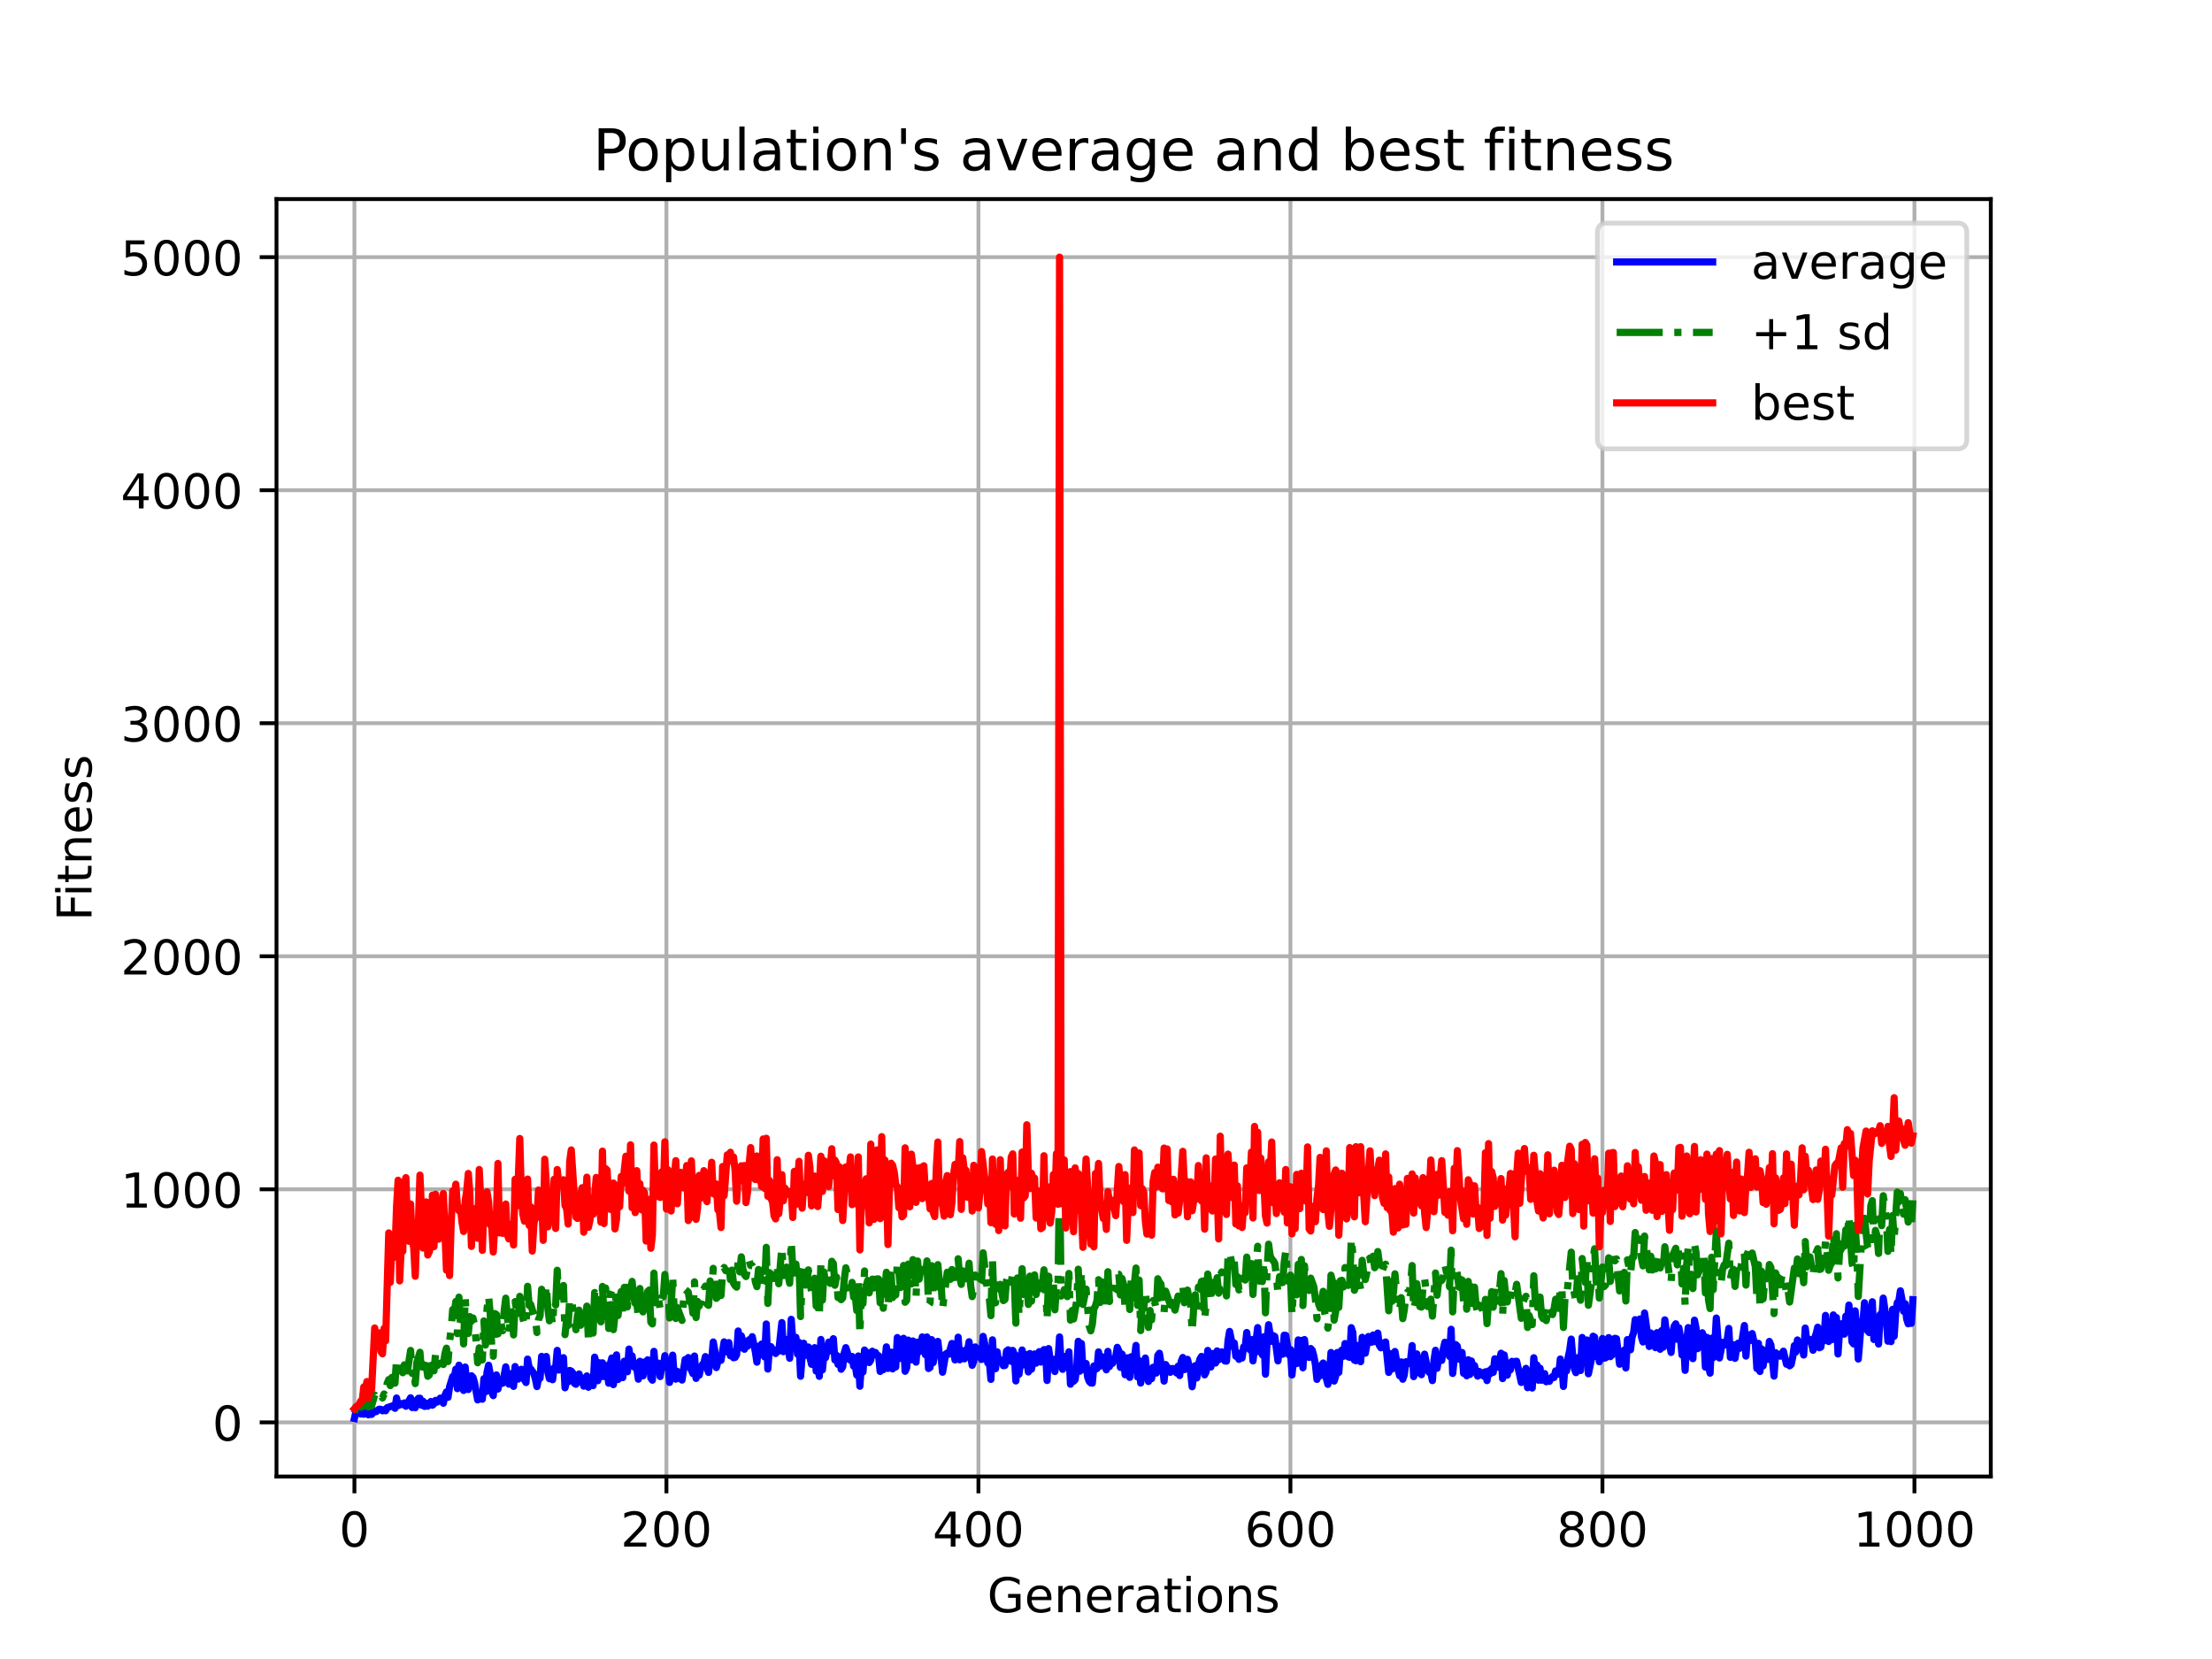 <?xml version="1.0" encoding="utf-8" standalone="no"?>
<!DOCTYPE svg PUBLIC "-//W3C//DTD SVG 1.1//EN"
  "http://www.w3.org/Graphics/SVG/1.1/DTD/svg11.dtd">
<!-- Created with matplotlib (https://matplotlib.org/) -->
<svg height="345.6pt" version="1.1" viewBox="0 0 460.8 345.6" width="460.8pt" xmlns="http://www.w3.org/2000/svg" xmlns:xlink="http://www.w3.org/1999/xlink">
 <defs>
  <style type="text/css">*{stroke-linecap:butt;stroke-linejoin:round;}</style>
 </defs>
 <g id="figure_1">
  <g id="patch_1">
   <path d="M 0 345.6 
L 460.8 345.6 
L 460.8 0 
L 0 0 
z
" style="fill:#ffffff;"/>
  </g>
  <g id="axes_1">
   <g id="patch_2">
    <path d="M 57.6 307.584 
L 414.72 307.584 
L 414.72 41.472 
L 57.6 41.472 
z
" style="fill:#ffffff;"/>
   </g>
   <g id="matplotlib.axis_1">
    <g id="xtick_1">
     <g id="line2d_1">
      <path clip-path="url(#pc6a2cc7563)" d="M 73.833 307.584 
L 73.833 41.472 
" style="fill:none;stroke:#b0b0b0;stroke-linecap:square;stroke-width:0.8;"/>
     </g>
     <g id="line2d_2">
      <defs>
       <path d="M 0 0 
L 0 3.5 
" id="m785b35a9b1" style="stroke:#000000;stroke-width:0.8;"/>
      </defs>
      <g>
       <use style="stroke:#000000;stroke-width:0.8;" x="73.833" xlink:href="#m785b35a9b1" y="307.584"/>
      </g>
     </g>
     <g id="text_1">
      <!-- 0 -->
      <g transform="translate(70.651 322.182)scale(0.1 -0.1)">
       <defs>
        <path d="M 31.781 66.406 
Q 24.172 66.406 20.328 58.906 
Q 16.5 51.422 16.5 36.375 
Q 16.5 21.391 20.328 13.891 
Q 24.172 6.391 31.781 6.391 
Q 39.453 6.391 43.281 13.891 
Q 47.125 21.391 47.125 36.375 
Q 47.125 51.422 43.281 58.906 
Q 39.453 66.406 31.781 66.406 
z
M 31.781 74.219 
Q 44.047 74.219 50.516 64.516 
Q 56.984 54.828 56.984 36.375 
Q 56.984 17.969 50.516 8.266 
Q 44.047 -1.422 31.781 -1.422 
Q 19.531 -1.422 13.062 8.266 
Q 6.594 17.969 6.594 36.375 
Q 6.594 54.828 13.062 64.516 
Q 19.531 74.219 31.781 74.219 
z
" id="DejaVuSans-48"/>
       </defs>
       <use xlink:href="#DejaVuSans-48"/>
      </g>
     </g>
    </g>
    <g id="xtick_2">
     <g id="line2d_3">
      <path clip-path="url(#pc6a2cc7563)" d="M 138.829 307.584 
L 138.829 41.472 
" style="fill:none;stroke:#b0b0b0;stroke-linecap:square;stroke-width:0.8;"/>
     </g>
     <g id="line2d_4">
      <g>
       <use style="stroke:#000000;stroke-width:0.8;" x="138.829" xlink:href="#m785b35a9b1" y="307.584"/>
      </g>
     </g>
     <g id="text_2">
      <!-- 200 -->
      <g transform="translate(129.285 322.182)scale(0.1 -0.1)">
       <defs>
        <path d="M 19.188 8.297 
L 53.609 8.297 
L 53.609 0 
L 7.328 0 
L 7.328 8.297 
Q 12.938 14.109 22.625 23.891 
Q 32.328 33.688 34.812 36.531 
Q 39.547 41.844 41.422 45.531 
Q 43.312 49.219 43.312 52.781 
Q 43.312 58.594 39.234 62.25 
Q 35.156 65.922 28.609 65.922 
Q 23.969 65.922 18.812 64.312 
Q 13.672 62.703 7.812 59.422 
L 7.812 69.391 
Q 13.766 71.781 18.938 73 
Q 24.125 74.219 28.422 74.219 
Q 39.75 74.219 46.484 68.547 
Q 53.219 62.891 53.219 53.422 
Q 53.219 48.922 51.531 44.891 
Q 49.859 40.875 45.406 35.406 
Q 44.188 33.984 37.641 27.219 
Q 31.109 20.453 19.188 8.297 
z
" id="DejaVuSans-50"/>
       </defs>
       <use xlink:href="#DejaVuSans-50"/>
       <use x="63.623" xlink:href="#DejaVuSans-48"/>
       <use x="127.246" xlink:href="#DejaVuSans-48"/>
      </g>
     </g>
    </g>
    <g id="xtick_3">
     <g id="line2d_5">
      <path clip-path="url(#pc6a2cc7563)" d="M 203.825 307.584 
L 203.825 41.472 
" style="fill:none;stroke:#b0b0b0;stroke-linecap:square;stroke-width:0.8;"/>
     </g>
     <g id="line2d_6">
      <g>
       <use style="stroke:#000000;stroke-width:0.8;" x="203.825" xlink:href="#m785b35a9b1" y="307.584"/>
      </g>
     </g>
     <g id="text_3">
      <!-- 400 -->
      <g transform="translate(194.281 322.182)scale(0.1 -0.1)">
       <defs>
        <path d="M 37.797 64.312 
L 12.891 25.391 
L 37.797 25.391 
z
M 35.203 72.906 
L 47.609 72.906 
L 47.609 25.391 
L 58.016 25.391 
L 58.016 17.188 
L 47.609 17.188 
L 47.609 0 
L 37.797 0 
L 37.797 17.188 
L 4.891 17.188 
L 4.891 26.703 
z
" id="DejaVuSans-52"/>
       </defs>
       <use xlink:href="#DejaVuSans-52"/>
       <use x="63.623" xlink:href="#DejaVuSans-48"/>
       <use x="127.246" xlink:href="#DejaVuSans-48"/>
      </g>
     </g>
    </g>
    <g id="xtick_4">
     <g id="line2d_7">
      <path clip-path="url(#pc6a2cc7563)" d="M 268.82 307.584 
L 268.82 41.472 
" style="fill:none;stroke:#b0b0b0;stroke-linecap:square;stroke-width:0.8;"/>
     </g>
     <g id="line2d_8">
      <g>
       <use style="stroke:#000000;stroke-width:0.8;" x="268.82" xlink:href="#m785b35a9b1" y="307.584"/>
      </g>
     </g>
     <g id="text_4">
      <!-- 600 -->
      <g transform="translate(259.277 322.182)scale(0.1 -0.1)">
       <defs>
        <path d="M 33.016 40.375 
Q 26.375 40.375 22.484 35.828 
Q 18.609 31.297 18.609 23.391 
Q 18.609 15.531 22.484 10.953 
Q 26.375 6.391 33.016 6.391 
Q 39.656 6.391 43.531 10.953 
Q 47.406 15.531 47.406 23.391 
Q 47.406 31.297 43.531 35.828 
Q 39.656 40.375 33.016 40.375 
z
M 52.594 71.297 
L 52.594 62.312 
Q 48.875 64.062 45.094 64.984 
Q 41.312 65.922 37.594 65.922 
Q 27.828 65.922 22.672 59.328 
Q 17.531 52.734 16.797 39.406 
Q 19.672 43.656 24.016 45.922 
Q 28.375 48.188 33.594 48.188 
Q 44.578 48.188 50.953 41.516 
Q 57.328 34.859 57.328 23.391 
Q 57.328 12.156 50.688 5.359 
Q 44.047 -1.422 33.016 -1.422 
Q 20.359 -1.422 13.672 8.266 
Q 6.984 17.969 6.984 36.375 
Q 6.984 53.656 15.188 63.938 
Q 23.391 74.219 37.203 74.219 
Q 40.922 74.219 44.703 73.484 
Q 48.484 72.75 52.594 71.297 
z
" id="DejaVuSans-54"/>
       </defs>
       <use xlink:href="#DejaVuSans-54"/>
       <use x="63.623" xlink:href="#DejaVuSans-48"/>
       <use x="127.246" xlink:href="#DejaVuSans-48"/>
      </g>
     </g>
    </g>
    <g id="xtick_5">
     <g id="line2d_9">
      <path clip-path="url(#pc6a2cc7563)" d="M 333.816 307.584 
L 333.816 41.472 
" style="fill:none;stroke:#b0b0b0;stroke-linecap:square;stroke-width:0.8;"/>
     </g>
     <g id="line2d_10">
      <g>
       <use style="stroke:#000000;stroke-width:0.8;" x="333.816" xlink:href="#m785b35a9b1" y="307.584"/>
      </g>
     </g>
     <g id="text_5">
      <!-- 800 -->
      <g transform="translate(324.273 322.182)scale(0.1 -0.1)">
       <defs>
        <path d="M 31.781 34.625 
Q 24.75 34.625 20.719 30.859 
Q 16.703 27.094 16.703 20.516 
Q 16.703 13.922 20.719 10.156 
Q 24.75 6.391 31.781 6.391 
Q 38.812 6.391 42.859 10.172 
Q 46.922 13.969 46.922 20.516 
Q 46.922 27.094 42.891 30.859 
Q 38.875 34.625 31.781 34.625 
z
M 21.922 38.812 
Q 15.578 40.375 12.031 44.719 
Q 8.5 49.078 8.5 55.328 
Q 8.5 64.062 14.719 69.141 
Q 20.953 74.219 31.781 74.219 
Q 42.672 74.219 48.875 69.141 
Q 55.078 64.062 55.078 55.328 
Q 55.078 49.078 51.531 44.719 
Q 48 40.375 41.703 38.812 
Q 48.828 37.156 52.797 32.312 
Q 56.781 27.484 56.781 20.516 
Q 56.781 9.906 50.312 4.234 
Q 43.844 -1.422 31.781 -1.422 
Q 19.734 -1.422 13.25 4.234 
Q 6.781 9.906 6.781 20.516 
Q 6.781 27.484 10.781 32.312 
Q 14.797 37.156 21.922 38.812 
z
M 18.312 54.391 
Q 18.312 48.734 21.844 45.562 
Q 25.391 42.391 31.781 42.391 
Q 38.141 42.391 41.719 45.562 
Q 45.312 48.734 45.312 54.391 
Q 45.312 60.062 41.719 63.234 
Q 38.141 66.406 31.781 66.406 
Q 25.391 66.406 21.844 63.234 
Q 18.312 60.062 18.312 54.391 
z
" id="DejaVuSans-56"/>
       </defs>
       <use xlink:href="#DejaVuSans-56"/>
       <use x="63.623" xlink:href="#DejaVuSans-48"/>
       <use x="127.246" xlink:href="#DejaVuSans-48"/>
      </g>
     </g>
    </g>
    <g id="xtick_6">
     <g id="line2d_11">
      <path clip-path="url(#pc6a2cc7563)" d="M 398.812 307.584 
L 398.812 41.472 
" style="fill:none;stroke:#b0b0b0;stroke-linecap:square;stroke-width:0.8;"/>
     </g>
     <g id="line2d_12">
      <g>
       <use style="stroke:#000000;stroke-width:0.8;" x="398.812" xlink:href="#m785b35a9b1" y="307.584"/>
      </g>
     </g>
     <g id="text_6">
      <!-- 1000 -->
      <g transform="translate(386.087 322.182)scale(0.1 -0.1)">
       <defs>
        <path d="M 12.406 8.297 
L 28.516 8.297 
L 28.516 63.922 
L 10.984 60.406 
L 10.984 69.391 
L 28.422 72.906 
L 38.281 72.906 
L 38.281 8.297 
L 54.391 8.297 
L 54.391 0 
L 12.406 0 
z
" id="DejaVuSans-49"/>
       </defs>
       <use xlink:href="#DejaVuSans-49"/>
       <use x="63.623" xlink:href="#DejaVuSans-48"/>
       <use x="127.246" xlink:href="#DejaVuSans-48"/>
       <use x="190.869" xlink:href="#DejaVuSans-48"/>
      </g>
     </g>
    </g>
    <g id="text_7">
     <!-- Generations -->
     <g transform="translate(205.662 335.861)scale(0.1 -0.1)">
      <defs>
       <path d="M 59.516 10.406 
L 59.516 29.984 
L 43.406 29.984 
L 43.406 38.094 
L 69.281 38.094 
L 69.281 6.781 
Q 63.578 2.734 56.688 0.656 
Q 49.812 -1.422 42 -1.422 
Q 24.906 -1.422 15.25 8.562 
Q 5.609 18.562 5.609 36.375 
Q 5.609 54.25 15.25 64.234 
Q 24.906 74.219 42 74.219 
Q 49.125 74.219 55.547 72.453 
Q 61.969 70.703 67.391 67.281 
L 67.391 56.781 
Q 61.922 61.422 55.766 63.766 
Q 49.609 66.109 42.828 66.109 
Q 29.438 66.109 22.719 58.641 
Q 16.016 51.172 16.016 36.375 
Q 16.016 21.625 22.719 14.156 
Q 29.438 6.688 42.828 6.688 
Q 48.047 6.688 52.141 7.594 
Q 56.25 8.5 59.516 10.406 
z
" id="DejaVuSans-71"/>
       <path d="M 56.203 29.594 
L 56.203 25.203 
L 14.891 25.203 
Q 15.484 15.922 20.484 11.062 
Q 25.484 6.203 34.422 6.203 
Q 39.594 6.203 44.453 7.469 
Q 49.312 8.734 54.109 11.281 
L 54.109 2.781 
Q 49.266 0.734 44.188 -0.344 
Q 39.109 -1.422 33.891 -1.422 
Q 20.797 -1.422 13.156 6.188 
Q 5.516 13.812 5.516 26.812 
Q 5.516 40.234 12.766 48.109 
Q 20.016 56 32.328 56 
Q 43.359 56 49.781 48.891 
Q 56.203 41.797 56.203 29.594 
z
M 47.219 32.234 
Q 47.125 39.594 43.094 43.984 
Q 39.062 48.391 32.422 48.391 
Q 24.906 48.391 20.391 44.141 
Q 15.875 39.891 15.188 32.172 
z
" id="DejaVuSans-101"/>
       <path d="M 54.891 33.016 
L 54.891 0 
L 45.906 0 
L 45.906 32.719 
Q 45.906 40.484 42.875 44.328 
Q 39.844 48.188 33.797 48.188 
Q 26.516 48.188 22.312 43.547 
Q 18.109 38.922 18.109 30.906 
L 18.109 0 
L 9.078 0 
L 9.078 54.688 
L 18.109 54.688 
L 18.109 46.188 
Q 21.344 51.125 25.703 53.562 
Q 30.078 56 35.797 56 
Q 45.219 56 50.047 50.172 
Q 54.891 44.344 54.891 33.016 
z
" id="DejaVuSans-110"/>
       <path d="M 41.109 46.297 
Q 39.594 47.172 37.812 47.578 
Q 36.031 48 33.891 48 
Q 26.266 48 22.188 43.047 
Q 18.109 38.094 18.109 28.812 
L 18.109 0 
L 9.078 0 
L 9.078 54.688 
L 18.109 54.688 
L 18.109 46.188 
Q 20.953 51.172 25.484 53.578 
Q 30.031 56 36.531 56 
Q 37.453 56 38.578 55.875 
Q 39.703 55.766 41.062 55.516 
z
" id="DejaVuSans-114"/>
       <path d="M 34.281 27.484 
Q 23.391 27.484 19.188 25 
Q 14.984 22.516 14.984 16.5 
Q 14.984 11.719 18.141 8.906 
Q 21.297 6.109 26.703 6.109 
Q 34.188 6.109 38.703 11.406 
Q 43.219 16.703 43.219 25.484 
L 43.219 27.484 
z
M 52.203 31.203 
L 52.203 0 
L 43.219 0 
L 43.219 8.297 
Q 40.141 3.328 35.547 0.953 
Q 30.953 -1.422 24.312 -1.422 
Q 15.922 -1.422 10.953 3.297 
Q 6 8.016 6 15.922 
Q 6 25.141 12.172 29.828 
Q 18.359 34.516 30.609 34.516 
L 43.219 34.516 
L 43.219 35.406 
Q 43.219 41.609 39.141 45 
Q 35.062 48.391 27.688 48.391 
Q 23 48.391 18.547 47.266 
Q 14.109 46.141 10.016 43.891 
L 10.016 52.203 
Q 14.938 54.109 19.578 55.047 
Q 24.219 56 28.609 56 
Q 40.484 56 46.344 49.844 
Q 52.203 43.703 52.203 31.203 
z
" id="DejaVuSans-97"/>
       <path d="M 18.312 70.219 
L 18.312 54.688 
L 36.812 54.688 
L 36.812 47.703 
L 18.312 47.703 
L 18.312 18.016 
Q 18.312 11.328 20.141 9.422 
Q 21.969 7.516 27.594 7.516 
L 36.812 7.516 
L 36.812 0 
L 27.594 0 
Q 17.188 0 13.234 3.875 
Q 9.281 7.766 9.281 18.016 
L 9.281 47.703 
L 2.688 47.703 
L 2.688 54.688 
L 9.281 54.688 
L 9.281 70.219 
z
" id="DejaVuSans-116"/>
       <path d="M 9.422 54.688 
L 18.406 54.688 
L 18.406 0 
L 9.422 0 
z
M 9.422 75.984 
L 18.406 75.984 
L 18.406 64.594 
L 9.422 64.594 
z
" id="DejaVuSans-105"/>
       <path d="M 30.609 48.391 
Q 23.391 48.391 19.188 42.75 
Q 14.984 37.109 14.984 27.297 
Q 14.984 17.484 19.156 11.844 
Q 23.344 6.203 30.609 6.203 
Q 37.797 6.203 41.984 11.859 
Q 46.188 17.531 46.188 27.297 
Q 46.188 37.016 41.984 42.703 
Q 37.797 48.391 30.609 48.391 
z
M 30.609 56 
Q 42.328 56 49.016 48.375 
Q 55.719 40.766 55.719 27.297 
Q 55.719 13.875 49.016 6.219 
Q 42.328 -1.422 30.609 -1.422 
Q 18.844 -1.422 12.172 6.219 
Q 5.516 13.875 5.516 27.297 
Q 5.516 40.766 12.172 48.375 
Q 18.844 56 30.609 56 
z
" id="DejaVuSans-111"/>
       <path d="M 44.281 53.078 
L 44.281 44.578 
Q 40.484 46.531 36.375 47.5 
Q 32.281 48.484 27.875 48.484 
Q 21.188 48.484 17.844 46.438 
Q 14.5 44.391 14.5 40.281 
Q 14.5 37.156 16.891 35.375 
Q 19.281 33.594 26.516 31.984 
L 29.594 31.297 
Q 39.156 29.25 43.188 25.516 
Q 47.219 21.781 47.219 15.094 
Q 47.219 7.469 41.188 3.016 
Q 35.156 -1.422 24.609 -1.422 
Q 20.219 -1.422 15.453 -0.562 
Q 10.688 0.297 5.422 2 
L 5.422 11.281 
Q 10.406 8.688 15.234 7.391 
Q 20.062 6.109 24.812 6.109 
Q 31.156 6.109 34.562 8.281 
Q 37.984 10.453 37.984 14.406 
Q 37.984 18.062 35.516 20.016 
Q 33.062 21.969 24.703 23.781 
L 21.578 24.516 
Q 13.234 26.266 9.516 29.906 
Q 5.812 33.547 5.812 39.891 
Q 5.812 47.609 11.281 51.797 
Q 16.75 56 26.812 56 
Q 31.781 56 36.172 55.266 
Q 40.578 54.547 44.281 53.078 
z
" id="DejaVuSans-115"/>
      </defs>
      <use xlink:href="#DejaVuSans-71"/>
      <use x="77.49" xlink:href="#DejaVuSans-101"/>
      <use x="139.014" xlink:href="#DejaVuSans-110"/>
      <use x="202.393" xlink:href="#DejaVuSans-101"/>
      <use x="263.916" xlink:href="#DejaVuSans-114"/>
      <use x="305.029" xlink:href="#DejaVuSans-97"/>
      <use x="366.309" xlink:href="#DejaVuSans-116"/>
      <use x="405.518" xlink:href="#DejaVuSans-105"/>
      <use x="433.301" xlink:href="#DejaVuSans-111"/>
      <use x="494.482" xlink:href="#DejaVuSans-110"/>
      <use x="557.861" xlink:href="#DejaVuSans-115"/>
     </g>
    </g>
   </g>
   <g id="matplotlib.axis_2">
    <g id="ytick_1">
     <g id="line2d_13">
      <path clip-path="url(#pc6a2cc7563)" d="M 57.6 296.303 
L 414.72 296.303 
" style="fill:none;stroke:#b0b0b0;stroke-linecap:square;stroke-width:0.8;"/>
     </g>
     <g id="line2d_14">
      <defs>
       <path d="M 0 0 
L -3.5 0 
" id="m871058e5e0" style="stroke:#000000;stroke-width:0.8;"/>
      </defs>
      <g>
       <use style="stroke:#000000;stroke-width:0.8;" x="57.6" xlink:href="#m871058e5e0" y="296.303"/>
      </g>
     </g>
     <g id="text_8">
      <!-- 0 -->
      <g transform="translate(44.237 300.102)scale(0.1 -0.1)">
       <use xlink:href="#DejaVuSans-48"/>
      </g>
     </g>
    </g>
    <g id="ytick_2">
     <g id="line2d_15">
      <path clip-path="url(#pc6a2cc7563)" d="M 57.6 247.756 
L 414.72 247.756 
" style="fill:none;stroke:#b0b0b0;stroke-linecap:square;stroke-width:0.8;"/>
     </g>
     <g id="line2d_16">
      <g>
       <use style="stroke:#000000;stroke-width:0.8;" x="57.6" xlink:href="#m871058e5e0" y="247.756"/>
      </g>
     </g>
     <g id="text_9">
      <!-- 1000 -->
      <g transform="translate(25.15 251.555)scale(0.1 -0.1)">
       <use xlink:href="#DejaVuSans-49"/>
       <use x="63.623" xlink:href="#DejaVuSans-48"/>
       <use x="127.246" xlink:href="#DejaVuSans-48"/>
       <use x="190.869" xlink:href="#DejaVuSans-48"/>
      </g>
     </g>
    </g>
    <g id="ytick_3">
     <g id="line2d_17">
      <path clip-path="url(#pc6a2cc7563)" d="M 57.6 199.209 
L 414.72 199.209 
" style="fill:none;stroke:#b0b0b0;stroke-linecap:square;stroke-width:0.8;"/>
     </g>
     <g id="line2d_18">
      <g>
       <use style="stroke:#000000;stroke-width:0.8;" x="57.6" xlink:href="#m871058e5e0" y="199.209"/>
      </g>
     </g>
     <g id="text_10">
      <!-- 2000 -->
      <g transform="translate(25.15 203.008)scale(0.1 -0.1)">
       <use xlink:href="#DejaVuSans-50"/>
       <use x="63.623" xlink:href="#DejaVuSans-48"/>
       <use x="127.246" xlink:href="#DejaVuSans-48"/>
       <use x="190.869" xlink:href="#DejaVuSans-48"/>
      </g>
     </g>
    </g>
    <g id="ytick_4">
     <g id="line2d_19">
      <path clip-path="url(#pc6a2cc7563)" d="M 57.6 150.662 
L 414.72 150.662 
" style="fill:none;stroke:#b0b0b0;stroke-linecap:square;stroke-width:0.8;"/>
     </g>
     <g id="line2d_20">
      <g>
       <use style="stroke:#000000;stroke-width:0.8;" x="57.6" xlink:href="#m871058e5e0" y="150.662"/>
      </g>
     </g>
     <g id="text_11">
      <!-- 3000 -->
      <g transform="translate(25.15 154.461)scale(0.1 -0.1)">
       <defs>
        <path d="M 40.578 39.312 
Q 47.656 37.797 51.625 33 
Q 55.609 28.219 55.609 21.188 
Q 55.609 10.406 48.188 4.484 
Q 40.766 -1.422 27.094 -1.422 
Q 22.516 -1.422 17.656 -0.516 
Q 12.797 0.391 7.625 2.203 
L 7.625 11.719 
Q 11.719 9.328 16.594 8.109 
Q 21.484 6.891 26.812 6.891 
Q 36.078 6.891 40.938 10.547 
Q 45.797 14.203 45.797 21.188 
Q 45.797 27.641 41.281 31.266 
Q 36.766 34.906 28.719 34.906 
L 20.219 34.906 
L 20.219 43.016 
L 29.109 43.016 
Q 36.375 43.016 40.234 45.922 
Q 44.094 48.828 44.094 54.297 
Q 44.094 59.906 40.109 62.906 
Q 36.141 65.922 28.719 65.922 
Q 24.656 65.922 20.016 65.031 
Q 15.375 64.156 9.812 62.312 
L 9.812 71.094 
Q 15.438 72.656 20.344 73.438 
Q 25.25 74.219 29.594 74.219 
Q 40.828 74.219 47.359 69.109 
Q 53.906 64.016 53.906 55.328 
Q 53.906 49.266 50.438 45.094 
Q 46.969 40.922 40.578 39.312 
z
" id="DejaVuSans-51"/>
       </defs>
       <use xlink:href="#DejaVuSans-51"/>
       <use x="63.623" xlink:href="#DejaVuSans-48"/>
       <use x="127.246" xlink:href="#DejaVuSans-48"/>
       <use x="190.869" xlink:href="#DejaVuSans-48"/>
      </g>
     </g>
    </g>
    <g id="ytick_5">
     <g id="line2d_21">
      <path clip-path="url(#pc6a2cc7563)" d="M 57.6 102.115 
L 414.72 102.115 
" style="fill:none;stroke:#b0b0b0;stroke-linecap:square;stroke-width:0.8;"/>
     </g>
     <g id="line2d_22">
      <g>
       <use style="stroke:#000000;stroke-width:0.8;" x="57.6" xlink:href="#m871058e5e0" y="102.115"/>
      </g>
     </g>
     <g id="text_12">
      <!-- 4000 -->
      <g transform="translate(25.15 105.914)scale(0.1 -0.1)">
       <use xlink:href="#DejaVuSans-52"/>
       <use x="63.623" xlink:href="#DejaVuSans-48"/>
       <use x="127.246" xlink:href="#DejaVuSans-48"/>
       <use x="190.869" xlink:href="#DejaVuSans-48"/>
      </g>
     </g>
    </g>
    <g id="ytick_6">
     <g id="line2d_23">
      <path clip-path="url(#pc6a2cc7563)" d="M 57.6 53.568 
L 414.72 53.568 
" style="fill:none;stroke:#b0b0b0;stroke-linecap:square;stroke-width:0.8;"/>
     </g>
     <g id="line2d_24">
      <g>
       <use style="stroke:#000000;stroke-width:0.8;" x="57.6" xlink:href="#m871058e5e0" y="53.568"/>
      </g>
     </g>
     <g id="text_13">
      <!-- 5000 -->
      <g transform="translate(25.15 57.367)scale(0.1 -0.1)">
       <defs>
        <path d="M 10.797 72.906 
L 49.516 72.906 
L 49.516 64.594 
L 19.828 64.594 
L 19.828 46.734 
Q 21.969 47.469 24.109 47.828 
Q 26.266 48.188 28.422 48.188 
Q 40.625 48.188 47.75 41.5 
Q 54.891 34.812 54.891 23.391 
Q 54.891 11.625 47.562 5.094 
Q 40.234 -1.422 26.906 -1.422 
Q 22.312 -1.422 17.547 -0.641 
Q 12.797 0.141 7.719 1.703 
L 7.719 11.625 
Q 12.109 9.234 16.797 8.062 
Q 21.484 6.891 26.703 6.891 
Q 35.156 6.891 40.078 11.328 
Q 45.016 15.766 45.016 23.391 
Q 45.016 31 40.078 35.438 
Q 35.156 39.891 26.703 39.891 
Q 22.75 39.891 18.812 39.016 
Q 14.891 38.141 10.797 36.281 
z
" id="DejaVuSans-53"/>
       </defs>
       <use xlink:href="#DejaVuSans-53"/>
       <use x="63.623" xlink:href="#DejaVuSans-48"/>
       <use x="127.246" xlink:href="#DejaVuSans-48"/>
       <use x="190.869" xlink:href="#DejaVuSans-48"/>
      </g>
     </g>
    </g>
    <g id="text_14">
     <!-- Fitness -->
     <g transform="translate(19.07 191.845)rotate(-90)scale(0.1 -0.1)">
      <defs>
       <path d="M 9.812 72.906 
L 51.703 72.906 
L 51.703 64.594 
L 19.672 64.594 
L 19.672 43.109 
L 48.578 43.109 
L 48.578 34.812 
L 19.672 34.812 
L 19.672 0 
L 9.812 0 
z
" id="DejaVuSans-70"/>
      </defs>
      <use xlink:href="#DejaVuSans-70"/>
      <use x="50.27" xlink:href="#DejaVuSans-105"/>
      <use x="78.053" xlink:href="#DejaVuSans-116"/>
      <use x="117.262" xlink:href="#DejaVuSans-110"/>
      <use x="180.641" xlink:href="#DejaVuSans-101"/>
      <use x="242.164" xlink:href="#DejaVuSans-115"/>
      <use x="294.264" xlink:href="#DejaVuSans-115"/>
     </g>
    </g>
   </g>
   <g id="line2d_25">
    <path clip-path="url(#pc6a2cc7563)" d="M 73.833 295.488 
L 74.158 294.031 
L 74.808 294.1 
L 75.133 294.558 
L 75.458 294.525 
L 75.783 294.606 
L 76.433 293.475 
L 76.758 294.743 
L 77.083 294.312 
L 77.408 294.642 
L 78.057 293.971 
L 78.382 294.061 
L 78.707 293.725 
L 79.032 293.559 
L 79.357 293.6 
L 79.682 293.897 
L 80.007 293.665 
L 80.332 293.882 
L 80.657 293.249 
L 81.957 292.803 
L 82.282 293.376 
L 82.607 291.227 
L 82.932 292.803 
L 83.257 292.67 
L 83.582 292.398 
L 83.907 292.611 
L 84.232 292.258 
L 84.557 292.944 
L 85.532 291.19 
L 85.857 293.215 
L 86.182 292.434 
L 86.507 293.259 
L 86.832 291.72 
L 87.157 291.3 
L 87.482 291.277 
L 87.807 292.736 
L 88.132 291.906 
L 88.457 292.981 
L 88.782 292.334 
L 89.107 292.937 
L 89.432 292.664 
L 89.757 291.963 
L 90.082 292.728 
L 90.407 292.429 
L 90.732 291.728 
L 91.057 292.079 
L 91.382 291.764 
L 91.707 291.257 
L 92.032 291.625 
L 92.357 292.315 
L 92.682 290.698 
L 93.007 289.959 
L 93.331 291.086 
L 93.656 288.857 
L 94.306 286.758 
L 94.631 286.914 
L 94.956 285.234 
L 95.281 289.282 
L 95.606 284.394 
L 95.931 287.95 
L 96.256 286.906 
L 96.581 289.657 
L 96.906 284.779 
L 97.231 288.372 
L 97.556 289.462 
L 97.881 287.574 
L 98.206 286.598 
L 98.531 286.937 
L 98.856 288.04 
L 99.506 291.624 
L 99.831 291.084 
L 100.156 291.441 
L 100.481 291.475 
L 100.806 287.209 
L 101.131 289.953 
L 101.456 285.851 
L 101.781 284.405 
L 102.106 286.15 
L 102.431 290.025 
L 102.756 290.733 
L 103.081 286.971 
L 103.406 286.419 
L 103.731 289.365 
L 104.056 287.736 
L 104.381 288.185 
L 104.706 288.155 
L 105.356 284.74 
L 106.006 288.337 
L 106.656 286.121 
L 106.981 288.804 
L 107.306 284.674 
L 107.956 287.292 
L 108.281 285.614 
L 108.606 285.245 
L 109.255 287.441 
L 109.58 288.007 
L 109.905 283.123 
L 110.23 284.936 
L 110.555 285.165 
L 111.205 286.107 
L 111.53 287.25 
L 111.855 288.848 
L 112.18 287.121 
L 112.505 287.119 
L 112.83 282.562 
L 113.155 284.977 
L 113.48 284.781 
L 113.805 282.583 
L 114.13 285.881 
L 114.455 287.213 
L 114.78 285.953 
L 115.105 287.425 
L 115.43 284.97 
L 115.755 284.943 
L 116.08 281.312 
L 116.405 285.399 
L 116.73 283.694 
L 117.055 284.56 
L 117.38 282.834 
L 117.705 289.097 
L 118.03 287.791 
L 118.355 287.854 
L 118.68 285.493 
L 119.005 285.628 
L 119.33 286.053 
L 119.655 288.163 
L 119.98 288.368 
L 120.63 286.227 
L 120.955 287.876 
L 121.28 287.058 
L 121.605 288.759 
L 122.255 286.632 
L 122.58 288.987 
L 123.23 287.824 
L 123.555 288.653 
L 123.88 282.716 
L 124.205 284.132 
L 124.53 287.628 
L 124.855 283.888 
L 125.179 286.804 
L 125.504 283.901 
L 125.829 286.753 
L 126.154 284.446 
L 126.479 285.548 
L 126.804 288.15 
L 127.129 284.08 
L 127.454 282.901 
L 127.779 288.447 
L 128.104 286.353 
L 128.429 282.248 
L 128.754 287.376 
L 129.079 285.17 
L 129.404 284.217 
L 129.729 286.981 
L 130.054 283.563 
L 130.704 285.757 
L 131.029 281.036 
L 131.354 283.502 
L 131.679 282.462 
L 132.004 284.724 
L 132.654 285.071 
L 132.979 287.313 
L 133.304 283.579 
L 133.629 285.48 
L 133.954 286.619 
L 134.279 283.716 
L 134.604 283.937 
L 134.929 283.273 
L 135.254 283.574 
L 135.579 287.085 
L 135.904 287.515 
L 136.229 281.513 
L 136.554 285.653 
L 136.879 283.93 
L 137.204 283.994 
L 137.529 286.757 
L 137.854 284.782 
L 138.179 284.77 
L 138.504 282.413 
L 138.829 284.25 
L 139.154 283.409 
L 139.479 287.98 
L 140.129 282.304 
L 140.454 286.713 
L 140.779 287.305 
L 141.103 285.685 
L 141.753 287.22 
L 142.078 287.489 
L 142.728 283.212 
L 143.053 283.991 
L 143.378 282.808 
L 143.703 284.702 
L 144.353 286.156 
L 144.678 282.485 
L 145.003 287.149 
L 145.328 285.285 
L 145.653 286.476 
L 145.978 285.01 
L 146.303 284.294 
L 146.628 283.917 
L 146.953 282.6 
L 147.278 284.938 
L 147.603 285.9 
L 147.928 282.932 
L 148.253 283.363 
L 148.578 279.56 
L 148.903 281.284 
L 149.228 284.89 
L 149.553 283.59 
L 149.878 283.127 
L 150.203 283.373 
L 150.853 279.535 
L 151.503 281.635 
L 151.828 279.691 
L 152.153 282.431 
L 152.478 281.604 
L 152.803 282.845 
L 153.128 282.773 
L 153.453 282.2 
L 153.778 277.272 
L 154.103 280.811 
L 154.428 278.273 
L 154.753 279.356 
L 155.078 281.072 
L 155.403 280.044 
L 155.728 280.432 
L 156.053 279.097 
L 156.378 279.519 
L 156.703 278.454 
L 157.352 281.591 
L 157.677 283.759 
L 158.002 280.455 
L 158.327 282.241 
L 158.652 279.994 
L 158.977 281.792 
L 159.302 282.678 
L 159.627 275.813 
L 159.952 285.2 
L 160.277 280.762 
L 160.602 280.535 
L 160.927 281.122 
L 161.252 281.423 
L 161.577 281.959 
L 161.902 281.153 
L 162.227 281.47 
L 162.877 275.517 
L 163.202 281.582 
L 163.527 279.843 
L 163.852 279.041 
L 164.177 280.248 
L 164.502 282.954 
L 164.827 274.842 
L 165.152 279.333 
L 165.477 280.233 
L 165.802 278.599 
L 166.127 282.085 
L 166.452 279.642 
L 166.777 286.697 
L 167.102 282.448 
L 167.427 279.825 
L 167.752 282.331 
L 168.077 281.946 
L 168.402 280.61 
L 168.727 282.8 
L 169.052 284.206 
L 169.377 284.215 
L 169.702 280.744 
L 170.027 285.626 
L 170.352 284.08 
L 170.677 286.714 
L 171.002 279.037 
L 171.327 285.377 
L 171.652 281.908 
L 171.977 282.822 
L 172.627 279.593 
L 172.951 281.398 
L 173.276 279.72 
L 173.601 278.879 
L 173.926 283.309 
L 174.251 282.312 
L 174.576 284.228 
L 174.901 282.64 
L 175.226 285.241 
L 175.551 284.719 
L 175.876 281.818 
L 176.201 280.739 
L 176.526 281.722 
L 176.851 283.15 
L 177.176 283.365 
L 177.501 282.575 
L 177.826 284.606 
L 178.151 284.25 
L 178.476 286.448 
L 178.801 282.476 
L 179.126 288.778 
L 179.451 284.119 
L 179.776 285.791 
L 180.101 281.24 
L 180.426 283.052 
L 180.751 281.753 
L 181.076 283.839 
L 181.401 283.308 
L 181.726 281.487 
L 182.051 282.111 
L 182.376 281.753 
L 182.701 282.341 
L 183.026 282.423 
L 183.351 285.694 
L 183.676 283.266 
L 184.001 285.337 
L 184.326 283.662 
L 184.651 280.575 
L 184.976 285.071 
L 185.301 282.571 
L 185.626 281.677 
L 185.951 285.161 
L 186.276 284.474 
L 186.601 284.764 
L 186.926 278.641 
L 187.251 279.563 
L 187.576 282.985 
L 187.901 282.624 
L 188.226 278.798 
L 188.55 285.658 
L 188.875 284.959 
L 189.2 279.17 
L 189.525 282.998 
L 189.85 283.27 
L 190.175 279.354 
L 190.5 280.665 
L 190.825 283.758 
L 191.15 279.591 
L 191.475 281.6 
L 191.8 280.825 
L 192.125 278.508 
L 192.45 279.16 
L 192.775 282.208 
L 193.1 278.519 
L 193.425 285.082 
L 193.75 284.85 
L 194.075 279.075 
L 194.4 283.85 
L 194.725 281.916 
L 195.05 281.231 
L 195.375 279.436 
L 195.7 282.354 
L 196.025 282.567 
L 196.35 285.857 
L 197 282.094 
L 197.325 281.865 
L 197.65 282.108 
L 198.3 279.864 
L 198.95 283.296 
L 199.275 282.671 
L 199.6 278.562 
L 199.925 283.272 
L 200.575 281.363 
L 200.9 283.073 
L 201.225 281.227 
L 201.55 281.394 
L 201.875 279.512 
L 202.2 282.479 
L 202.525 284.424 
L 202.85 283.542 
L 203.175 280.591 
L 203.5 281.697 
L 203.825 282.337 
L 204.15 282.522 
L 204.474 283.211 
L 204.799 278.395 
L 205.124 279.892 
L 205.774 283.943 
L 206.099 283.687 
L 206.424 287.353 
L 206.749 279.115 
L 207.074 284.924 
L 207.399 285.119 
L 207.724 281.61 
L 208.049 283.693 
L 208.699 283.352 
L 209.024 284.5 
L 209.349 284.444 
L 209.674 281.464 
L 209.999 281.199 
L 210.324 281.35 
L 210.649 283.603 
L 210.974 281.316 
L 211.299 282.111 
L 211.624 287.671 
L 211.949 282.453 
L 212.274 286.279 
L 212.924 281.226 
L 213.249 284.316 
L 213.574 282.114 
L 213.899 282.871 
L 214.224 285.798 
L 214.549 281.964 
L 214.874 285.228 
L 215.524 282.056 
L 215.849 283.962 
L 216.174 282.364 
L 216.499 281.577 
L 216.824 283.74 
L 217.149 282.754 
L 217.474 281.158 
L 217.799 281.178 
L 218.124 287.579 
L 218.449 280.932 
L 218.774 283.314 
L 219.099 284.22 
L 219.424 283.162 
L 219.749 285.717 
L 220.074 283.497 
L 220.398 283.593 
L 220.723 278.512 
L 221.048 284.003 
L 221.373 285.259 
L 222.023 282.547 
L 222.348 284.568 
L 222.673 281.612 
L 222.998 288.355 
L 223.323 286.632 
L 223.648 287.745 
L 223.973 287.397 
L 224.298 285.026 
L 224.623 279.424 
L 224.948 285.646 
L 225.273 279.875 
L 225.598 285.277 
L 225.923 285.168 
L 226.248 284.04 
L 226.573 286.861 
L 226.898 287.765 
L 227.223 288.091 
L 227.548 288.131 
L 227.873 284.552 
L 228.198 285.242 
L 228.523 285.084 
L 228.848 281.626 
L 229.173 284.597 
L 229.498 282.597 
L 229.823 282.806 
L 230.148 284.373 
L 230.473 285.353 
L 230.798 281.515 
L 231.123 284.67 
L 231.448 283.796 
L 231.773 283.998 
L 232.098 283.057 
L 232.423 282.712 
L 232.748 280.676 
L 233.073 281.387 
L 233.398 284.853 
L 233.723 282.07 
L 234.048 282.782 
L 234.373 286.382 
L 234.698 283.141 
L 235.023 282.842 
L 235.348 286.933 
L 235.673 282.63 
L 235.998 283.75 
L 236.322 282.904 
L 236.647 280.274 
L 236.972 286.851 
L 237.297 283.441 
L 237.622 288.114 
L 237.947 286.037 
L 238.272 285.941 
L 238.597 282.903 
L 238.922 286.15 
L 239.247 287.787 
L 239.572 286.632 
L 239.897 287.196 
L 240.222 284.83 
L 240.547 285.009 
L 240.872 286.028 
L 241.197 282.353 
L 241.522 281.906 
L 241.847 283.92 
L 242.172 284.459 
L 242.497 287.705 
L 242.822 284.256 
L 243.147 284.916 
L 243.472 285.004 
L 243.797 285.874 
L 244.122 285.099 
L 244.447 285.114 
L 244.772 285.29 
L 245.097 286.014 
L 245.422 284.605 
L 245.747 286.544 
L 246.072 283.581 
L 246.397 282.792 
L 246.722 285.323 
L 247.047 284.838 
L 247.372 283.175 
L 248.022 285.811 
L 248.347 288.881 
L 248.997 284.492 
L 249.322 287.042 
L 249.647 284.346 
L 249.972 283.124 
L 250.297 282.569 
L 250.622 283.086 
L 250.947 286.407 
L 251.272 285.746 
L 251.597 281.319 
L 251.922 283.485 
L 252.246 284.774 
L 252.571 281.962 
L 253.221 283.937 
L 253.546 281.416 
L 253.871 283.259 
L 254.196 282.005 
L 254.521 281.618 
L 254.846 282.026 
L 255.171 283.517 
L 255.496 283.545 
L 255.821 279.288 
L 256.146 277.359 
L 256.796 280.504 
L 257.121 279.779 
L 257.446 282.533 
L 257.771 281.812 
L 258.096 283.178 
L 258.421 282.265 
L 258.746 282.896 
L 259.071 280.591 
L 259.396 280.639 
L 259.721 277.587 
L 260.046 280.279 
L 260.371 281.17 
L 260.696 279.057 
L 261.021 283.504 
L 261.346 280.621 
L 261.671 279.14 
L 261.996 276.561 
L 262.321 281.596 
L 262.646 280.942 
L 262.971 282.242 
L 263.296 278.465 
L 263.621 286.268 
L 263.946 279.57 
L 264.271 275.966 
L 264.596 278.073 
L 264.921 279.433 
L 265.246 278.231 
L 265.571 278.422 
L 266.221 283.501 
L 266.546 280.509 
L 266.871 281.598 
L 267.196 282.113 
L 267.521 278.146 
L 267.846 278.184 
L 268.495 282.229 
L 268.82 281.134 
L 269.145 286.426 
L 269.47 282.882 
L 269.795 282.948 
L 270.12 284.061 
L 270.445 279.128 
L 270.77 283.952 
L 271.095 279.232 
L 271.42 284.933 
L 271.745 279.061 
L 272.07 282.187 
L 272.395 282.107 
L 272.72 282.784 
L 273.045 280.92 
L 273.37 281.292 
L 273.695 282.48 
L 274.02 284.226 
L 274.345 287.348 
L 274.67 285.274 
L 274.995 286.6 
L 275.32 284.376 
L 275.645 283.939 
L 275.97 286.246 
L 276.295 287.137 
L 276.62 288.386 
L 276.945 286.3 
L 277.27 281.751 
L 277.595 282.529 
L 277.92 287.705 
L 278.245 286.684 
L 278.57 281.763 
L 278.895 285.894 
L 279.22 281.599 
L 279.545 281.239 
L 279.87 282.539 
L 280.195 279.884 
L 280.845 282.644 
L 281.17 282.758 
L 281.495 276.58 
L 281.82 277.597 
L 282.145 283.339 
L 282.47 283.461 
L 282.795 280.291 
L 283.445 283.664 
L 283.769 278.583 
L 284.094 281.899 
L 284.419 281.892 
L 285.069 278.42 
L 285.394 278.753 
L 285.719 279.61 
L 286.044 278.108 
L 286.369 279.483 
L 286.694 279.468 
L 287.019 277.71 
L 287.344 280.269 
L 287.669 280.769 
L 287.994 280.452 
L 288.319 279.741 
L 288.644 279.562 
L 289.294 285.901 
L 289.619 281.98 
L 289.944 285.221 
L 290.594 281.539 
L 291.244 285.351 
L 291.569 286.6 
L 291.894 283.708 
L 292.219 287.32 
L 292.544 286.384 
L 292.869 283.674 
L 293.194 284.146 
L 293.844 283.336 
L 294.169 280.31 
L 294.494 286.778 
L 294.819 285.175 
L 295.144 282.045 
L 295.469 285.2 
L 295.794 286.058 
L 296.119 286.374 
L 296.444 283.427 
L 296.769 282.097 
L 297.419 285.48 
L 297.744 285.905 
L 298.069 285.955 
L 298.394 287.61 
L 298.719 283.412 
L 299.044 281.292 
L 299.369 285.037 
L 299.693 282.951 
L 300.018 282.655 
L 300.343 283.391 
L 300.668 281.015 
L 300.993 279.618 
L 301.643 281.353 
L 301.968 282.573 
L 302.293 276.914 
L 302.618 286.117 
L 303.268 280.11 
L 303.593 280.457 
L 303.918 283.139 
L 304.568 281.748 
L 304.893 286.09 
L 305.218 284.019 
L 305.543 286.598 
L 305.868 283.255 
L 306.193 286.327 
L 306.518 283.519 
L 306.843 284.879 
L 307.168 284.466 
L 307.493 285.881 
L 307.818 286.669 
L 308.143 285.705 
L 308.468 285.883 
L 308.793 286.478 
L 309.118 286.681 
L 309.443 285.768 
L 309.768 287.6 
L 310.093 285.588 
L 310.418 286.183 
L 310.743 285.107 
L 311.068 285.89 
L 311.393 283.059 
L 312.043 284.811 
L 312.693 281.905 
L 313.018 287.19 
L 313.343 282.253 
L 313.993 286.469 
L 314.318 284.807 
L 314.643 285.361 
L 314.968 283.593 
L 315.293 284.02 
L 315.617 283.614 
L 315.942 283.576 
L 316.917 287.993 
L 317.242 285.8 
L 317.567 286.175 
L 317.892 285.056 
L 318.217 289.078 
L 318.542 287.612 
L 318.867 288.052 
L 319.192 289.15 
L 319.517 282.847 
L 319.842 285.982 
L 320.167 284.343 
L 320.492 287.522 
L 320.817 285.024 
L 321.142 287.532 
L 321.467 287.357 
L 321.792 286.161 
L 322.117 287.842 
L 322.442 287.538 
L 322.767 287.755 
L 323.092 287.119 
L 323.417 286.761 
L 323.742 286.957 
L 324.067 285.586 
L 324.392 285.747 
L 324.717 286.258 
L 325.042 283.109 
L 325.367 284.458 
L 325.692 288.819 
L 326.017 284.507 
L 326.342 285.588 
L 326.667 282.795 
L 326.992 281.33 
L 327.317 278.964 
L 327.642 282.724 
L 327.967 285.133 
L 328.292 285.948 
L 328.617 282.838 
L 329.267 285.499 
L 329.592 278.617 
L 330.242 282.811 
L 330.567 279.146 
L 330.892 286.184 
L 331.541 283.035 
L 331.866 278.361 
L 332.191 278.553 
L 332.516 282.573 
L 332.841 280.143 
L 333.166 283.676 
L 333.491 282.284 
L 333.816 278.846 
L 334.141 282.936 
L 334.466 282.871 
L 334.791 281.85 
L 335.116 278.649 
L 335.441 282.619 
L 335.766 282.306 
L 336.091 279.01 
L 336.416 278.795 
L 336.741 278.879 
L 337.391 284.191 
L 337.716 282.11 
L 338.041 283.569 
L 338.366 281.245 
L 338.691 284.971 
L 339.016 279.063 
L 339.341 280.461 
L 339.666 281.179 
L 339.991 278.496 
L 340.316 277.603 
L 340.641 274.907 
L 340.966 275.613 
L 341.291 275.729 
L 341.616 274.768 
L 341.941 278.492 
L 342.266 279.552 
L 342.591 273.52 
L 343.566 280.5 
L 343.891 277.682 
L 344.216 279.305 
L 344.541 279.725 
L 344.866 280.739 
L 345.191 277.616 
L 345.516 278.662 
L 345.841 281.075 
L 346.166 277.18 
L 346.491 280.637 
L 346.816 274.956 
L 347.141 277.542 
L 347.465 279.071 
L 347.79 279.968 
L 348.115 281.738 
L 348.44 277.628 
L 348.765 276.283 
L 349.09 275.778 
L 349.415 278.995 
L 349.74 276.597 
L 350.065 278.515 
L 350.39 282.267 
L 350.715 279.498 
L 351.04 285.471 
L 351.365 279.326 
L 351.69 276.558 
L 352.015 282.048 
L 352.34 281.553 
L 352.665 283.031 
L 352.99 275.013 
L 353.315 276.683 
L 353.64 280.95 
L 354.615 277.638 
L 354.94 278.483 
L 355.265 284.799 
L 355.59 278.607 
L 355.915 284.583 
L 356.24 286.053 
L 356.565 278.773 
L 356.89 282.825 
L 357.215 280.271 
L 357.54 274.571 
L 358.19 282.896 
L 358.84 279.616 
L 359.49 280.167 
L 359.815 279.008 
L 360.14 276.732 
L 360.465 282.761 
L 360.79 280.682 
L 361.115 280.133 
L 361.44 282.968 
L 361.765 280.908 
L 362.09 279.808 
L 362.415 280.875 
L 362.74 280.29 
L 363.389 276.129 
L 363.714 282.491 
L 364.039 278.022 
L 364.364 279.164 
L 364.689 279.226 
L 365.014 277.806 
L 365.339 279.343 
L 365.664 279.761 
L 365.989 285.08 
L 366.314 279.847 
L 366.639 285.698 
L 366.964 280.996 
L 367.289 284.535 
L 367.614 282.133 
L 367.939 281.264 
L 368.264 283.182 
L 368.589 279.45 
L 368.914 280.202 
L 369.564 286.663 
L 369.889 281.788 
L 370.214 282.337 
L 370.539 282.113 
L 370.864 282.515 
L 371.514 281.481 
L 372.164 284.189 
L 372.489 283.819 
L 372.814 284.521 
L 373.139 284.237 
L 373.464 282.69 
L 373.789 280.323 
L 374.114 281.643 
L 374.439 279.142 
L 374.764 280.906 
L 375.089 280.246 
L 375.414 280.312 
L 375.739 282.274 
L 376.064 276.658 
L 376.389 279.334 
L 376.714 279.356 
L 377.039 279.047 
L 377.364 279.708 
L 377.689 281.283 
L 378.014 278.758 
L 378.339 277.838 
L 378.664 276.478 
L 378.989 280.764 
L 379.313 280.612 
L 379.638 278.26 
L 379.963 279.314 
L 380.288 274.025 
L 380.613 277.969 
L 380.938 279.454 
L 381.263 278.919 
L 381.588 279.073 
L 381.913 273.925 
L 382.238 278.415 
L 382.563 274.472 
L 382.888 282.059 
L 383.213 277.309 
L 383.538 275.775 
L 383.863 275.929 
L 384.188 277.926 
L 384.513 274.18 
L 384.838 275.444 
L 385.163 271.865 
L 385.813 279.54 
L 386.138 279.966 
L 386.463 273.074 
L 386.788 276.97 
L 387.113 283.112 
L 387.763 275.238 
L 388.088 275.355 
L 388.413 271.383 
L 388.738 276.476 
L 389.063 277.23 
L 389.388 277.591 
L 389.713 273.602 
L 390.038 271.182 
L 390.363 279.037 
L 390.688 276.699 
L 391.013 276.767 
L 391.338 279.981 
L 391.663 273.841 
L 391.988 274.946 
L 392.313 270.424 
L 392.963 275.003 
L 393.288 279.397 
L 393.613 275.806 
L 393.938 279.48 
L 394.263 272.77 
L 394.588 278.373 
L 394.912 273.434 
L 395.237 271.377 
L 395.562 271.039 
L 395.887 268.901 
L 396.212 270.709 
L 396.537 273.15 
L 396.862 271.567 
L 397.187 274.743 
L 397.512 275.769 
L 397.837 273.055 
L 398.162 275.679 
L 398.487 270.748 
L 398.487 270.748 
" style="fill:none;stroke:#0000ff;stroke-linecap:square;stroke-width:1.5;"/>
   </g>
   <g id="line2d_26">
    <path clip-path="url(#pc6a2cc7563)" d="M 73.833 294.294 
L 74.158 293.064 
L 74.808 293.016 
L 75.133 293.125 
L 75.783 292.933 
L 76.108 292.384 
L 76.433 291.452 
L 76.758 293.094 
L 77.083 292.639 
L 77.408 292.878 
L 78.057 290.611 
L 78.382 291.174 
L 79.032 290.452 
L 79.357 290.552 
L 79.682 291.23 
L 80.007 290.393 
L 80.332 290.773 
L 80.657 288.182 
L 80.982 287.397 
L 81.307 288.643 
L 81.632 286.939 
L 81.957 287.238 
L 82.282 288.148 
L 82.607 283.1 
L 83.257 286.847 
L 83.582 285.548 
L 83.907 285.964 
L 84.232 284.311 
L 84.557 285.147 
L 84.882 285.591 
L 85.532 281.319 
L 85.857 286.109 
L 86.182 285.225 
L 86.507 288.233 
L 86.832 283.87 
L 87.482 281.702 
L 87.807 285.862 
L 88.132 284.226 
L 88.457 285.718 
L 88.782 284.445 
L 89.107 286.704 
L 89.432 286.423 
L 89.757 284.444 
L 90.082 284.69 
L 90.407 285.557 
L 90.732 282.101 
L 91.057 284.489 
L 91.382 284.181 
L 91.707 282.041 
L 92.357 284.249 
L 92.682 281.993 
L 93.007 280.85 
L 93.331 283.638 
L 93.656 279.457 
L 93.981 276.809 
L 94.306 272.8 
L 94.631 273.656 
L 94.956 271.124 
L 95.281 277.823 
L 95.606 270.216 
L 95.931 276.342 
L 96.256 274.467 
L 96.581 279.969 
L 96.906 270.308 
L 97.231 276.181 
L 97.556 277.783 
L 97.881 274.272 
L 98.206 275.238 
L 98.531 274.556 
L 98.856 276.015 
L 99.181 279.326 
L 99.506 283.887 
L 99.831 280.771 
L 100.156 282.33 
L 100.481 283.303 
L 100.806 275.169 
L 101.131 280.202 
L 101.456 272.696 
L 101.781 269.985 
L 102.106 273.463 
L 102.431 280.284 
L 102.756 282.533 
L 103.081 273.633 
L 103.406 273.837 
L 103.731 277.87 
L 104.056 275.746 
L 104.381 275.718 
L 104.706 277.226 
L 105.031 273.052 
L 105.356 270.427 
L 106.006 277.692 
L 106.331 274.973 
L 106.656 273.266 
L 106.981 278.091 
L 107.306 271.144 
L 107.956 274.621 
L 108.281 270.044 
L 108.606 271.608 
L 108.931 274.637 
L 109.255 275.822 
L 109.58 276.18 
L 109.905 267.962 
L 110.23 271.959 
L 110.555 271.748 
L 111.205 273.916 
L 111.53 274.576 
L 111.855 277.585 
L 112.18 274.892 
L 112.505 274.104 
L 112.83 268.581 
L 113.155 271.975 
L 113.48 271.395 
L 113.805 267.754 
L 114.13 272.609 
L 114.455 275.152 
L 114.78 273.474 
L 115.105 276.001 
L 115.43 270.842 
L 115.755 271.852 
L 116.08 264.621 
L 116.405 271.361 
L 116.73 268.233 
L 117.055 270.155 
L 117.38 267.793 
L 117.705 278.035 
L 118.03 274.824 
L 118.355 276.123 
L 118.68 270.501 
L 119.005 270.968 
L 119.33 272.464 
L 119.655 275.356 
L 119.98 277.009 
L 120.305 274.001 
L 120.63 272.935 
L 120.955 276.079 
L 121.28 273.801 
L 121.605 276.92 
L 121.93 275.353 
L 122.255 272.09 
L 122.58 279.106 
L 122.905 277.476 
L 123.23 275.07 
L 123.555 277.71 
L 123.88 269.252 
L 124.205 269.707 
L 124.53 275.542 
L 124.855 270.716 
L 125.179 275.37 
L 125.504 267.99 
L 125.829 274.225 
L 126.154 268.314 
L 126.479 270.683 
L 126.804 276.751 
L 127.129 269.69 
L 127.454 268.794 
L 127.779 276.989 
L 128.104 274.044 
L 128.429 268.43 
L 128.754 274.044 
L 129.079 270.592 
L 129.404 269.056 
L 129.729 274.171 
L 130.054 268.173 
L 130.379 268.956 
L 130.704 272.251 
L 131.029 266.794 
L 131.354 268.849 
L 131.679 266.936 
L 132.004 270.361 
L 132.329 271.531 
L 132.654 271.259 
L 132.979 274.51 
L 133.304 268.42 
L 133.629 272.45 
L 133.954 273.297 
L 134.279 268.524 
L 134.604 271.769 
L 134.929 269.041 
L 135.254 268.732 
L 135.579 275.44 
L 135.904 275.794 
L 136.229 265.215 
L 136.554 271.376 
L 136.879 269.788 
L 137.204 270.74 
L 137.529 272.674 
L 137.854 270.259 
L 138.179 270.153 
L 138.504 265.486 
L 138.829 270.084 
L 139.154 267.893 
L 139.479 274.56 
L 139.804 272.309 
L 140.129 266.042 
L 140.454 273.03 
L 140.779 274.663 
L 141.103 272.404 
L 142.078 275.067 
L 142.403 270.698 
L 142.728 268.614 
L 143.378 269.184 
L 143.703 271.208 
L 144.028 270.994 
L 144.353 273.569 
L 144.678 267.027 
L 145.003 274.475 
L 145.328 271.127 
L 145.653 272.086 
L 145.978 271.134 
L 146.628 268.518 
L 146.953 267.907 
L 147.278 271.666 
L 147.603 271.93 
L 147.928 266.845 
L 148.253 269.116 
L 148.578 264.221 
L 148.903 266.027 
L 149.228 270.471 
L 149.553 270.13 
L 149.878 269.009 
L 150.203 269.869 
L 150.528 264.948 
L 150.853 264.039 
L 151.178 264.706 
L 151.503 264.769 
L 151.828 263.075 
L 152.153 266.577 
L 152.478 264.589 
L 152.803 267.318 
L 153.128 267.84 
L 153.453 268.133 
L 153.778 262.261 
L 154.103 264.959 
L 154.428 261.821 
L 154.753 264.367 
L 155.078 265.516 
L 155.403 265.929 
L 156.053 262.613 
L 156.378 263.637 
L 156.703 263.651 
L 157.027 264.227 
L 157.352 266.995 
L 157.677 268.037 
L 158.002 264.458 
L 158.327 266.201 
L 158.652 263.736 
L 158.977 265.219 
L 159.302 267.681 
L 159.627 259.838 
L 159.952 271.537 
L 160.277 265.103 
L 160.927 265.651 
L 161.252 266.105 
L 161.577 267.898 
L 161.902 263.77 
L 162.227 267.432 
L 162.877 259.795 
L 163.202 265.723 
L 163.527 264.407 
L 163.852 263.952 
L 164.502 267.328 
L 164.827 258.583 
L 165.152 264.198 
L 165.477 265.201 
L 165.802 263.335 
L 166.127 266.656 
L 166.452 263.196 
L 166.777 274.269 
L 167.102 267.424 
L 167.427 265.005 
L 167.752 267.716 
L 168.077 267.402 
L 168.402 264.539 
L 168.727 267.257 
L 169.052 269.016 
L 169.377 269.964 
L 169.702 266.281 
L 170.027 272.074 
L 170.352 269.924 
L 170.677 274.317 
L 171.002 263.34 
L 171.327 270.844 
L 171.652 264.987 
L 171.977 267.434 
L 172.302 266.181 
L 172.627 265.637 
L 172.951 267.353 
L 173.276 262.745 
L 173.601 263.23 
L 173.926 267.752 
L 174.251 266.034 
L 174.576 270.311 
L 174.901 268.4 
L 175.226 270.747 
L 175.551 270.378 
L 175.876 266.578 
L 176.201 264.102 
L 176.526 265.423 
L 177.176 269.666 
L 177.501 267.146 
L 177.826 270.224 
L 178.151 269.707 
L 178.476 273.012 
L 178.801 266.147 
L 179.126 277.941 
L 179.451 268.892 
L 179.776 271.549 
L 180.101 264.764 
L 180.426 267.956 
L 180.751 266.752 
L 181.076 269.332 
L 181.401 266.907 
L 181.726 266.467 
L 182.051 268.3 
L 182.376 265.659 
L 182.701 268.214 
L 183.026 266.453 
L 183.351 271.407 
L 183.676 268.348 
L 184.001 272.539 
L 184.651 265.032 
L 184.976 272.008 
L 185.301 267.91 
L 185.626 265.625 
L 185.951 270.311 
L 186.276 269.617 
L 186.601 269.758 
L 186.926 262.867 
L 187.251 265.012 
L 187.576 268.238 
L 187.901 267.929 
L 188.226 263.621 
L 188.55 271.278 
L 188.875 270.89 
L 189.2 263.339 
L 189.525 268.253 
L 189.85 268.364 
L 190.175 262.395 
L 190.5 263.663 
L 190.825 270.155 
L 191.15 262.687 
L 191.475 266.477 
L 192.125 262.935 
L 192.45 262.774 
L 192.775 266.382 
L 193.1 262.667 
L 193.425 271.895 
L 193.75 271.448 
L 194.075 263.66 
L 194.4 270.051 
L 194.725 268.091 
L 195.05 264.443 
L 195.375 263.444 
L 195.7 267.278 
L 196.025 266.937 
L 196.35 272.625 
L 197.325 265.028 
L 197.65 266.421 
L 197.975 266.513 
L 198.3 264.464 
L 198.625 264.836 
L 198.95 267.622 
L 199.275 267.775 
L 199.6 262.22 
L 199.925 266.008 
L 200.25 267.564 
L 200.575 264.759 
L 200.9 267.621 
L 201.225 265.399 
L 201.55 266.114 
L 201.875 263.145 
L 202.2 267.762 
L 202.525 270.115 
L 202.85 268.459 
L 203.175 265.616 
L 203.5 266.204 
L 203.825 267.649 
L 204.15 267.596 
L 204.474 266.997 
L 204.799 260.981 
L 205.449 266.517 
L 205.774 269.811 
L 206.099 270.514 
L 206.424 274.08 
L 206.749 262.356 
L 207.074 271.444 
L 207.399 271.389 
L 207.724 266.25 
L 208.049 268.491 
L 208.374 267.56 
L 209.024 270.937 
L 209.349 270.7 
L 209.674 266.776 
L 209.999 265.618 
L 210.324 265.669 
L 210.649 267.105 
L 210.974 265.212 
L 211.299 267.078 
L 211.624 275.641 
L 211.949 266.224 
L 212.274 274.091 
L 212.924 264.287 
L 213.249 269.68 
L 213.574 267.001 
L 213.899 266.858 
L 214.224 271.739 
L 214.549 265.836 
L 214.874 271.065 
L 215.199 267.622 
L 215.524 265.577 
L 215.849 269.659 
L 216.499 265.859 
L 216.824 270.324 
L 217.474 264.523 
L 217.799 267.13 
L 218.124 274.944 
L 218.449 265.861 
L 218.774 269.339 
L 219.099 270.025 
L 219.424 267.169 
L 219.749 272.863 
L 220.074 268.276 
L 220.398 268.783 
L 220.723 242.723 
L 221.048 269.994 
L 221.373 269.753 
L 221.698 268.65 
L 222.023 268.766 
L 222.348 270.11 
L 222.673 265.282 
L 222.998 275.01 
L 223.323 273.002 
L 223.648 274.773 
L 224.298 271.016 
L 224.623 264.401 
L 224.948 271.487 
L 225.273 264.977 
L 225.598 271.748 
L 226.248 268.535 
L 226.898 276.219 
L 227.223 277.239 
L 227.548 275.907 
L 227.873 272.654 
L 228.198 272.031 
L 228.523 270.933 
L 228.848 266.584 
L 229.173 271.333 
L 229.498 267.023 
L 229.823 268.556 
L 230.473 272.74 
L 230.798 264.921 
L 231.123 271.12 
L 231.448 269.108 
L 231.773 269.393 
L 232.098 268.908 
L 232.423 267.979 
L 232.748 265.427 
L 233.073 265.448 
L 233.398 269.763 
L 233.723 266.319 
L 234.048 267.527 
L 234.373 272.575 
L 234.698 269.214 
L 235.023 268.177 
L 235.348 272.792 
L 235.673 266.355 
L 235.998 270.422 
L 236.647 264.151 
L 236.972 271.937 
L 237.297 266.65 
L 237.622 277.182 
L 237.947 271.52 
L 238.272 272.587 
L 238.597 268.79 
L 239.247 276.523 
L 239.572 273 
L 239.897 274.953 
L 240.222 270.929 
L 240.547 271.236 
L 240.872 272.781 
L 241.197 266.384 
L 241.522 267.098 
L 241.847 267.49 
L 242.497 273.357 
L 242.822 268.964 
L 243.797 271.843 
L 244.122 271.299 
L 244.447 271.958 
L 244.772 272.922 
L 245.422 269.986 
L 245.747 272.139 
L 246.072 268.325 
L 246.397 267.843 
L 246.722 271.396 
L 247.372 268.745 
L 247.697 270.549 
L 248.022 271.566 
L 248.347 277.477 
L 248.672 272.36 
L 248.997 269.718 
L 249.322 273.956 
L 249.647 268.124 
L 249.972 268.545 
L 250.297 266.935 
L 250.622 266.839 
L 250.947 274.793 
L 251.272 271.609 
L 251.597 265.404 
L 251.922 267.602 
L 252.246 271.238 
L 252.571 266.213 
L 252.896 267.805 
L 253.221 268.658 
L 253.546 266.168 
L 253.871 269.398 
L 254.196 265.683 
L 254.521 264.965 
L 254.846 267.02 
L 255.171 268.124 
L 255.496 269.969 
L 255.821 261.704 
L 256.146 260.805 
L 256.796 264.139 
L 257.121 262.761 
L 257.446 267.592 
L 257.771 265.958 
L 258.096 268.721 
L 258.421 268.495 
L 258.746 268.925 
L 259.071 264.922 
L 259.396 266.657 
L 259.721 261.878 
L 260.046 265.906 
L 260.371 266.139 
L 260.696 263.229 
L 261.021 269.662 
L 261.346 263.321 
L 261.671 263.357 
L 261.996 259.617 
L 262.321 266.881 
L 262.646 266.085 
L 262.971 266.98 
L 263.296 262.854 
L 263.621 273.485 
L 263.946 264.763 
L 264.271 259.182 
L 264.596 261.587 
L 264.921 262.282 
L 265.246 262.634 
L 265.571 263.189 
L 265.896 265.818 
L 266.221 269.484 
L 266.546 265.949 
L 267.196 267.177 
L 267.521 262.994 
L 267.846 260.59 
L 268.17 265.026 
L 268.495 266.987 
L 268.82 265.635 
L 269.145 273.953 
L 269.47 268.457 
L 270.12 269.727 
L 270.445 263.376 
L 270.77 270.238 
L 271.095 262.367 
L 271.42 271.97 
L 271.745 263.673 
L 272.07 267.839 
L 272.395 265.831 
L 272.72 268.831 
L 273.045 266.259 
L 273.695 268.041 
L 274.02 270.563 
L 274.345 274.723 
L 274.67 271.589 
L 274.995 272.486 
L 275.645 269.002 
L 275.97 273.515 
L 276.62 276.679 
L 276.945 273.724 
L 277.27 265.639 
L 277.595 266.97 
L 277.92 275.015 
L 278.245 273.19 
L 278.57 265.685 
L 278.895 272.351 
L 279.22 266.802 
L 279.545 266.706 
L 279.87 268.092 
L 280.195 264.052 
L 280.52 266.879 
L 280.845 267.772 
L 281.17 267.279 
L 281.495 258.016 
L 281.82 261.272 
L 282.145 268.791 
L 282.47 267.824 
L 282.795 264.648 
L 283.445 268.624 
L 283.769 262.554 
L 284.094 265.458 
L 284.419 266.559 
L 284.744 265.047 
L 285.069 262.466 
L 285.394 262.069 
L 285.719 263.675 
L 286.044 261.691 
L 286.369 264.094 
L 286.694 263.62 
L 287.019 260.722 
L 287.669 265.492 
L 288.319 263.667 
L 288.644 263.357 
L 289.294 273.063 
L 289.619 266.935 
L 289.944 271.115 
L 290.269 269.345 
L 290.594 265.359 
L 291.244 272.744 
L 291.569 272.977 
L 291.894 270.317 
L 292.219 274.698 
L 292.544 272.838 
L 292.869 269.966 
L 293.194 269.187 
L 293.519 269.296 
L 293.844 267.42 
L 294.169 263.634 
L 294.494 272.738 
L 294.819 271.35 
L 295.144 267.425 
L 295.794 272.193 
L 296.119 272.292 
L 296.444 268.037 
L 296.769 266.398 
L 297.094 268.801 
L 297.419 272.178 
L 297.744 271.911 
L 298.069 270.635 
L 298.394 274.177 
L 299.044 265.185 
L 299.369 269.815 
L 299.693 267.005 
L 300.018 266.936 
L 300.343 266.726 
L 300.668 265.87 
L 300.993 263.484 
L 301.318 265.009 
L 301.643 265.201 
L 301.968 268.08 
L 302.293 260.432 
L 302.618 273.283 
L 302.943 265.958 
L 303.268 263.828 
L 303.593 265.446 
L 303.918 268.132 
L 304.243 266.525 
L 304.568 266.646 
L 304.893 271.17 
L 305.218 268.468 
L 305.543 272.733 
L 305.868 266.939 
L 306.193 272.29 
L 306.518 268.045 
L 306.843 270.306 
L 307.168 268.137 
L 307.493 271.957 
L 307.818 273.625 
L 308.143 271.884 
L 308.468 272.238 
L 308.793 272.764 
L 309.118 273.725 
L 309.443 270.679 
L 309.768 275.744 
L 310.093 270.864 
L 310.418 273.464 
L 310.743 269.073 
L 311.068 272.318 
L 311.393 268.108 
L 311.718 269.281 
L 312.043 271.063 
L 312.368 269.02 
L 312.693 265.322 
L 313.018 274.06 
L 313.343 266.747 
L 313.668 269.882 
L 313.993 271.225 
L 314.318 268.873 
L 314.643 270.72 
L 314.968 268.443 
L 315.293 269.173 
L 315.617 269.411 
L 315.942 267.54 
L 316.917 274.631 
L 317.242 271.426 
L 317.567 270.493 
L 317.892 270.04 
L 318.217 276.536 
L 318.542 274.037 
L 319.192 275.948 
L 319.517 265.761 
L 319.842 271.333 
L 320.167 269.499 
L 320.492 274.188 
L 320.817 270.197 
L 321.142 274.141 
L 321.467 274.713 
L 321.792 272.552 
L 322.117 275.106 
L 322.442 273.101 
L 322.767 274.221 
L 323.092 273.389 
L 323.417 273.852 
L 323.742 272.606 
L 324.067 270.649 
L 324.717 272.551 
L 325.042 268.02 
L 325.367 268.292 
L 325.692 276.542 
L 326.017 270.257 
L 326.342 270.303 
L 327.317 260.842 
L 327.642 267.745 
L 328.292 271.114 
L 328.617 266.398 
L 328.942 269.582 
L 329.267 270.866 
L 329.592 262.171 
L 329.917 265.279 
L 330.242 267.169 
L 330.567 261.754 
L 330.892 271.914 
L 331.541 267.228 
L 331.866 262.01 
L 332.191 260.141 
L 332.516 267.052 
L 332.841 263.828 
L 333.166 270.413 
L 333.816 263.937 
L 334.141 268.026 
L 334.466 267.71 
L 334.791 266.515 
L 335.116 262.026 
L 335.441 266.951 
L 335.766 265.287 
L 336.091 262.35 
L 336.416 262.659 
L 336.741 262.254 
L 337.391 268.93 
L 337.716 265.508 
L 338.041 268.176 
L 338.366 265.054 
L 338.691 271.02 
L 339.016 262.443 
L 339.666 265.39 
L 339.991 261.971 
L 340.316 261.87 
L 340.641 256.757 
L 340.966 259.352 
L 341.291 259.809 
L 341.616 258.118 
L 341.941 262.094 
L 342.266 263.712 
L 342.591 257.484 
L 343.241 261.901 
L 343.566 264.529 
L 343.891 261.69 
L 344.216 264.566 
L 344.541 263.877 
L 344.866 264.355 
L 345.191 263.283 
L 345.516 261.598 
L 345.841 264.149 
L 346.166 262.79 
L 346.491 264.133 
L 346.816 259.716 
L 347.141 262.027 
L 347.465 263.451 
L 347.79 265.982 
L 348.115 267.215 
L 348.44 261.508 
L 349.09 260.037 
L 349.415 263.503 
L 349.74 259.521 
L 350.065 260.399 
L 350.39 267.469 
L 350.715 264.214 
L 351.04 271.942 
L 351.365 263.33 
L 351.69 259.961 
L 352.015 267.331 
L 352.34 265.453 
L 352.665 268.431 
L 352.99 259.105 
L 353.315 260.924 
L 353.64 265.577 
L 353.965 264.716 
L 354.29 262.21 
L 354.615 260.933 
L 354.94 261.616 
L 355.265 269.36 
L 355.59 261.693 
L 355.915 270.829 
L 356.24 272.597 
L 356.565 261.897 
L 356.89 268.664 
L 357.54 256.446 
L 357.865 262.94 
L 358.19 266.945 
L 358.515 267.444 
L 358.84 264.421 
L 359.165 263.514 
L 359.49 263.665 
L 360.14 258.971 
L 360.465 266.414 
L 360.79 264.887 
L 361.115 264.434 
L 361.44 267.982 
L 361.765 264.681 
L 362.09 263.641 
L 362.415 265.119 
L 362.74 263.567 
L 363.065 260.987 
L 363.389 261.142 
L 363.714 267.71 
L 364.039 261.304 
L 364.364 262.44 
L 364.689 262.955 
L 365.014 261.035 
L 365.664 263.895 
L 365.989 270.395 
L 366.314 263.447 
L 366.639 272.111 
L 366.964 264.826 
L 367.289 270.579 
L 367.614 266.901 
L 367.939 265.803 
L 368.264 267.496 
L 368.589 263.423 
L 368.914 264.036 
L 369.564 273.648 
L 369.889 265.174 
L 370.864 267.659 
L 371.189 265.849 
L 371.514 265.348 
L 371.839 266.796 
L 372.164 269.784 
L 372.489 268.816 
L 372.814 271.24 
L 373.789 264.175 
L 374.114 265.181 
L 374.439 262.26 
L 374.764 265.344 
L 375.089 262.897 
L 375.414 264.565 
L 375.739 267.213 
L 376.064 258.637 
L 376.389 263.913 
L 377.039 261.823 
L 377.689 265.656 
L 378.014 262.376 
L 378.339 260.931 
L 378.664 260.121 
L 378.989 264.458 
L 379.313 264.382 
L 379.638 262.059 
L 379.963 262.998 
L 380.288 258.532 
L 380.613 261.023 
L 380.938 264.621 
L 381.263 263.603 
L 381.588 263.096 
L 381.913 257.066 
L 382.238 261.156 
L 382.563 257.005 
L 382.888 266.224 
L 383.213 260.832 
L 383.538 260.281 
L 383.863 258.99 
L 384.188 259.62 
L 384.513 256.19 
L 384.838 257.808 
L 385.163 253.29 
L 385.813 263.083 
L 386.138 264.576 
L 386.463 255.235 
L 386.788 260.451 
L 387.113 270.088 
L 387.763 259.033 
L 388.088 258.409 
L 388.413 253.784 
L 389.063 259.866 
L 389.388 260.479 
L 389.713 251.179 
L 390.038 250.116 
L 390.363 259.243 
L 390.688 256.314 
L 391.013 257.417 
L 391.338 261.122 
L 391.663 252.025 
L 391.988 255.327 
L 392.313 249.09 
L 392.638 251.086 
L 392.963 253.843 
L 393.288 260.684 
L 393.613 256.108 
L 393.938 261.37 
L 394.263 253.215 
L 394.588 258.041 
L 395.237 248.337 
L 395.562 250.385 
L 395.887 248.634 
L 396.212 251.255 
L 396.537 252.934 
L 396.862 249.923 
L 397.187 251.798 
L 397.512 254.586 
L 397.837 249.833 
L 398.162 255.26 
L 398.487 250.043 
L 398.487 250.043 
" style="fill:none;stroke:#008000;stroke-dasharray:9.6,2.4,1.5,2.4;stroke-dashoffset:0;stroke-width:1.5;"/>
   </g>
   <g id="line2d_27">
    <path clip-path="url(#pc6a2cc7563)" d="M 73.833 293.487 
L 74.483 292.807 
L 74.808 292.613 
L 75.133 291.885 
L 75.458 291.788 
L 75.783 288.923 
L 76.108 289.409 
L 76.433 287.807 
L 76.758 291.302 
L 77.083 289.652 
L 77.408 289.506 
L 78.057 276.641 
L 78.382 279.214 
L 78.707 279.02 
L 79.032 277.661 
L 79.357 281.544 
L 79.682 282.03 
L 80.007 276.738 
L 80.332 279.311 
L 80.982 256.834 
L 81.307 267.126 
L 81.632 259.456 
L 81.957 261.98 
L 82.282 260.863 
L 82.607 251.397 
L 82.932 245.862 
L 83.257 266.835 
L 83.582 259.892 
L 83.907 260.669 
L 84.232 246.348 
L 84.557 245.328 
L 84.882 255.766 
L 85.207 258.582 
L 85.532 250.814 
L 85.857 258.387 
L 86.182 259.892 
L 86.507 265.864 
L 86.832 256.057 
L 87.157 255.038 
L 87.482 244.794 
L 88.132 259.99 
L 88.457 251.203 
L 88.782 250.377 
L 89.107 261.446 
L 89.432 260.766 
L 89.757 259.407 
L 90.082 248.969 
L 90.407 259.698 
L 90.732 248.775 
L 91.057 251.154 
L 91.382 258.145 
L 91.707 252.416 
L 92.032 252.173 
L 92.357 248.63 
L 93.007 264.601 
L 93.331 262.126 
L 93.656 265.718 
L 93.981 254.941 
L 94.306 248.096 
L 94.631 249.018 
L 94.956 246.688 
L 95.281 251.057 
L 95.606 252.222 
L 95.931 251.688 
L 96.256 254.698 
L 96.581 256.543 
L 96.906 250.086 
L 97.231 248.047 
L 97.556 244.455 
L 97.881 248.678 
L 98.206 259.65 
L 98.531 252.076 
L 98.856 254.31 
L 99.181 251.688 
L 99.506 257.951 
L 99.831 243.629 
L 100.156 250.28 
L 100.481 260.475 
L 100.806 250.523 
L 101.131 253.97 
L 101.456 248.29 
L 101.781 250.377 
L 102.106 255.135 
L 102.431 255.572 
L 102.756 260.815 
L 103.081 255.038 
L 103.406 253.241 
L 103.731 242.367 
L 104.056 256.834 
L 104.381 252.076 
L 104.706 256.931 
L 105.031 256.785 
L 105.356 250.814 
L 105.681 257.222 
L 106.006 258.096 
L 106.331 255.038 
L 106.656 255.912 
L 106.981 259.358 
L 107.306 245.668 
L 107.631 251.251 
L 107.956 245.911 
L 108.281 237.172 
L 108.606 248.872 
L 108.931 252.999 
L 109.255 254.407 
L 109.58 252.853 
L 109.905 245.62 
L 110.23 255.28 
L 110.555 251.397 
L 110.88 260.621 
L 111.205 255.232 
L 111.53 252.95 
L 111.855 253.63 
L 112.18 247.901 
L 112.505 248.241 
L 112.83 249.261 
L 113.155 258.387 
L 113.48 241.493 
L 113.805 246.396 
L 114.13 255.572 
L 114.455 253.97 
L 114.78 250.329 
L 115.105 253.387 
L 115.43 245.668 
L 115.755 255.912 
L 116.08 243.629 
L 116.405 246.639 
L 116.73 246.542 
L 117.38 245.765 
L 117.705 251.154 
L 118.03 251.737 
L 118.355 254.989 
L 118.68 241.93 
L 119.005 239.551 
L 119.655 249.309 
L 119.98 253.533 
L 120.305 253.824 
L 120.63 249.212 
L 120.955 248.872 
L 121.28 247.416 
L 121.605 256.688 
L 121.93 252.562 
L 122.255 245.231 
L 122.58 255.669 
L 122.905 254.164 
L 123.23 250.62 
L 123.555 252.95 
L 124.205 245.28 
L 124.53 250.183 
L 124.855 250.571 
L 125.179 254.601 
L 125.504 239.794 
L 125.829 254.892 
L 126.154 243.435 
L 126.479 243.775 
L 126.804 250.28 
L 127.129 251.931 
L 127.454 250.96 
L 127.779 246.445 
L 128.104 256.009 
L 128.429 254.018 
L 128.754 246.93 
L 129.079 251.397 
L 129.404 245.086 
L 129.729 246.591 
L 130.379 240.862 
L 130.704 243.144 
L 131.029 248.144 
L 131.354 238.483 
L 131.679 251.591 
L 132.004 245.28 
L 132.329 252.61 
L 132.654 243.872 
L 132.979 250.426 
L 133.304 246.591 
L 133.629 252.028 
L 133.954 247.95 
L 134.279 248.532 
L 134.604 258.533 
L 134.929 250.426 
L 135.254 249.843 
L 135.579 260.038 
L 135.904 257.319 
L 136.229 238.532 
L 136.554 249.309 
L 136.879 248.144 
L 137.204 246.202 
L 137.529 249.455 
L 137.854 244.115 
L 138.179 248.484 
L 138.504 237.852 
L 138.829 251.882 
L 139.154 243.678 
L 139.479 246.348 
L 139.804 252.271 
L 140.129 245.523 
L 140.454 245.134 
L 140.779 241.784 
L 141.103 250.766 
L 141.428 245.28 
L 141.753 244.212 
L 142.078 247.27 
L 142.403 247.464 
L 142.728 245.765 
L 143.053 242.804 
L 143.378 254.261 
L 143.703 253.63 
L 144.028 241.833 
L 144.353 249.698 
L 144.678 248.144 
L 145.003 254.018 
L 145.328 251.494 
L 145.653 244.843 
L 145.978 249.6 
L 146.303 248.969 
L 146.628 243.872 
L 146.953 249.552 
L 147.278 250.329 
L 147.603 245.425 
L 147.928 246.833 
L 148.253 242.124 
L 148.578 248.63 
L 148.903 248.824 
L 149.228 246.639 
L 149.553 252.028 
L 149.878 252.416 
L 150.203 255.717 
L 150.528 242.998 
L 150.853 249.066 
L 151.503 240.571 
L 151.828 241.008 
L 152.153 240.037 
L 152.478 241.882 
L 152.803 241.008 
L 153.128 243.823 
L 153.453 250.232 
L 153.778 244.989 
L 154.428 242.852 
L 154.753 245.911 
L 155.078 242.804 
L 155.403 250.523 
L 155.728 248.338 
L 156.053 242.707 
L 156.378 239.066 
L 156.703 245.328 
L 157.027 244.94 
L 157.352 245.717 
L 157.677 240.813 
L 158.002 245.814 
L 158.327 243.92 
L 158.652 247.173 
L 158.977 237.27 
L 159.302 247.562 
L 159.627 237.124 
L 159.952 249.212 
L 160.277 245.911 
L 160.602 249.698 
L 160.927 250.329 
L 161.252 253.29 
L 161.577 253.921 
L 161.902 241.59 
L 162.227 252.853 
L 162.552 249.649 
L 162.877 244.697 
L 163.202 250.134 
L 163.527 247.513 
L 164.177 248.63 
L 164.502 248.921 
L 164.827 248.193 
L 165.152 253.63 
L 165.477 244.018 
L 165.802 250.911 
L 166.452 241.93 
L 166.777 250.329 
L 167.102 251.688 
L 167.427 246.688 
L 167.752 247.367 
L 168.077 248.435 
L 168.402 240.668 
L 168.727 243.192 
L 169.052 251.203 
L 169.377 248.969 
L 169.702 244.989 
L 170.027 249.6 
L 170.352 251.348 
L 170.677 247.222 
L 171.002 240.862 
L 171.327 248.193 
L 171.652 241.784 
L 171.977 242.076 
L 172.302 246.396 
L 172.627 247.173 
L 173.276 239.309 
L 173.601 244.94 
L 173.926 241.687 
L 174.251 242.318 
L 174.576 251.979 
L 174.901 243.095 
L 175.226 247.416 
L 175.551 254.261 
L 176.201 243.095 
L 176.526 244.746 
L 176.851 243.969 
L 177.176 241.008 
L 177.501 250.96 
L 177.826 248.581 
L 178.151 247.853 
L 178.476 250.814 
L 178.801 241.008 
L 179.126 260.378 
L 179.451 249.843 
L 179.776 251.251 
L 180.101 247.416 
L 180.426 245.571 
L 180.751 248.241 
L 181.076 254.746 
L 181.401 238.338 
L 181.726 250.766 
L 182.051 254.018 
L 182.376 239.697 
L 182.701 239.551 
L 183.026 244.6 
L 183.351 253.873 
L 183.676 236.784 
L 184.001 253.484 
L 184.326 241.639 
L 184.651 246.542 
L 184.976 259.261 
L 185.301 246.979 
L 185.626 242.318 
L 185.951 242.755 
L 186.276 244.115 
L 186.601 246.785 
L 186.926 247.222 
L 187.251 251.591 
L 187.576 248.921 
L 187.901 253.484 
L 188.226 253.144 
L 188.55 239.114 
L 188.875 245.814 
L 189.2 241.008 
L 189.525 251.397 
L 189.85 240.425 
L 190.175 243.095 
L 190.5 249.843 
L 190.825 250.474 
L 191.15 243.338 
L 191.475 247.27 
L 191.8 243.192 
L 192.125 249.698 
L 192.45 242.852 
L 192.775 248.047 
L 193.1 247.513 
L 193.425 248.921 
L 193.75 251.834 
L 194.075 246.542 
L 194.4 252.61 
L 194.725 253.436 
L 195.05 243.338 
L 195.375 237.901 
L 195.7 249.892 
L 196.025 250.377 
L 196.35 251.203 
L 196.675 253.339 
L 197 246.396 
L 197.325 244.891 
L 197.975 253.047 
L 198.3 250.571 
L 198.625 244.843 
L 198.95 242.561 
L 199.275 243.192 
L 199.6 244.066 
L 199.925 237.804 
L 200.25 251.931 
L 200.575 241.202 
L 200.9 243.969 
L 201.225 243.775 
L 201.55 249.406 
L 201.875 246.591 
L 202.2 244.989 
L 202.525 252.271 
L 202.85 242.755 
L 203.175 243.435 
L 203.5 246.639 
L 203.825 251.639 
L 204.15 247.901 
L 204.474 239.891 
L 205.124 245.28 
L 205.449 246.251 
L 205.774 250.814 
L 206.099 245.765 
L 206.424 254.698 
L 206.749 241.445 
L 207.074 252.61 
L 207.399 255.038 
L 207.724 247.513 
L 208.049 256.348 
L 208.374 241.59 
L 208.699 254.212 
L 209.024 248.969 
L 209.349 255.378 
L 209.674 244.746 
L 209.999 244.212 
L 210.324 247.125 
L 210.649 241.056 
L 210.974 240.377 
L 211.299 252.902 
L 211.624 245.911 
L 211.949 245.911 
L 212.274 248.727 
L 212.599 253.776 
L 212.924 239.988 
L 213.249 249.552 
L 213.574 249.115 
L 213.899 234.308 
L 214.224 244.552 
L 214.549 247.61 
L 214.874 244.406 
L 215.199 245.571 
L 215.524 245.425 
L 215.849 253.727 
L 216.174 248.872 
L 216.499 248.096 
L 216.824 255.96 
L 217.149 255.717 
L 217.474 240.765 
L 217.799 253.096 
L 218.124 247.173 
L 218.449 252.659 
L 218.774 254.795 
L 219.099 252.368 
L 219.424 244.697 
L 219.749 250.037 
L 220.074 240.328 
L 220.398 250.863 
L 220.723 53.568 
L 221.048 249.94 
L 221.373 242.367 
L 221.698 241.639 
L 222.023 255.814 
L 222.348 249.503 
L 222.673 248.727 
L 222.998 244.066 
L 223.648 256.591 
L 223.973 243.289 
L 224.298 249.6 
L 224.623 244.455 
L 224.948 252.028 
L 225.273 252.659 
L 225.598 259.844 
L 225.923 247.804 
L 226.248 241.445 
L 227.223 259.164 
L 227.548 254.261 
L 227.873 259.747 
L 228.198 244.455 
L 228.523 246.591 
L 228.848 242.367 
L 229.173 250.037 
L 229.823 253.824 
L 230.148 252.416 
L 230.473 256.106 
L 230.798 248.241 
L 231.123 250.426 
L 231.448 249.94 
L 231.773 250.134 
L 232.423 253.241 
L 233.073 242.998 
L 233.398 246.542 
L 233.723 247.513 
L 234.048 250.329 
L 234.373 244.697 
L 234.698 258.387 
L 235.023 250.766 
L 235.348 247.513 
L 235.673 249.066 
L 235.998 252.61 
L 236.322 239.551 
L 236.647 242.464 
L 236.972 247.562 
L 237.297 240.182 
L 237.622 251.154 
L 237.947 247.61 
L 238.272 248.387 
L 238.597 254.407 
L 238.922 257.077 
L 239.572 255.28 
L 239.897 257.319 
L 240.222 246.057 
L 240.547 244.26 
L 240.872 247.27 
L 241.197 243.144 
L 241.522 245.231 
L 241.847 244.357 
L 242.172 247.659 
L 242.497 239.163 
L 242.822 247.659 
L 243.147 239.357 
L 243.472 250.086 
L 243.797 245.765 
L 244.122 250.377 
L 244.447 245.668 
L 244.772 253.096 
L 245.097 246.785 
L 245.422 252.707 
L 245.747 250.086 
L 246.397 239.843 
L 246.722 246.542 
L 247.047 246.008 
L 247.372 253.484 
L 247.697 247.804 
L 248.022 246.202 
L 248.347 252.222 
L 248.672 250.183 
L 248.997 249.746 
L 249.322 249.746 
L 249.647 242.804 
L 249.972 249.6 
L 250.297 250.183 
L 250.622 245.717 
L 250.947 256.057 
L 251.272 241.202 
L 251.597 251.882 
L 251.922 246.979 
L 252.571 252.271 
L 252.896 250.571 
L 253.221 241.445 
L 253.546 247.464 
L 253.871 258.096 
L 254.196 236.687 
L 254.521 248.532 
L 254.846 245.62 
L 255.171 252.173 
L 255.496 252.999 
L 255.821 240.425 
L 256.146 246.154 
L 256.471 249.455 
L 256.796 247.853 
L 257.121 242.707 
L 257.446 254.989 
L 257.771 247.027 
L 258.096 255.378 
L 258.421 253.776 
L 258.746 255.717 
L 259.071 251.105 
L 259.396 252.61 
L 259.721 243.289 
L 260.046 246.591 
L 260.371 246.882 
L 260.696 239.988 
L 261.021 253.727 
L 261.346 234.648 
L 261.671 242.124 
L 261.996 235.862 
L 262.321 247.998 
L 262.646 241.25 
L 262.971 245.377 
L 263.296 246.542 
L 263.621 253.339 
L 263.946 254.795 
L 264.271 242.027 
L 264.596 244.746 
L 264.921 237.901 
L 265.246 250.571 
L 265.571 247.125 
L 265.896 252.805 
L 266.546 246.396 
L 266.871 249.455 
L 267.521 252.513 
L 267.846 243.629 
L 268.17 254.746 
L 268.495 253.241 
L 268.82 247.222 
L 269.145 257.028 
L 269.47 248.921 
L 269.795 255.96 
L 270.12 244.649 
L 270.445 250.377 
L 270.77 251.785 
L 271.095 244.406 
L 271.42 245.814 
L 271.745 244.794 
L 272.07 250.232 
L 272.395 238.92 
L 272.72 256.009 
L 273.045 256.446 
L 273.37 251.3 
L 274.02 254.504 
L 274.345 249.6 
L 274.67 247.027 
L 274.995 241.105 
L 275.645 251.979 
L 276.295 239.745 
L 276.62 252.416 
L 276.945 255.475 
L 277.92 244.552 
L 278.245 243.726 
L 278.57 244.406 
L 278.895 257.319 
L 279.545 244.406 
L 279.87 252.076 
L 280.195 248.872 
L 280.52 253.921 
L 280.845 251.057 
L 281.17 239.066 
L 281.495 241.784 
L 281.82 243.338 
L 282.145 253.484 
L 282.47 238.872 
L 282.795 241.25 
L 283.12 248.484 
L 283.445 238.872 
L 283.769 245.814 
L 284.094 249.115 
L 284.419 254.504 
L 285.069 244.26 
L 285.394 239.745 
L 285.719 245.959 
L 286.044 244.746 
L 286.369 249.066 
L 286.694 245.523 
L 287.344 241.687 
L 287.669 244.503 
L 287.994 249.455 
L 288.319 250.669 
L 288.644 240.377 
L 288.969 251.591 
L 289.294 245.183 
L 289.619 252.222 
L 289.944 252.368 
L 290.269 256.688 
L 290.594 247.61 
L 290.919 247.61 
L 291.244 255.814 
L 291.569 246.688 
L 291.894 250.134 
L 292.219 255.183 
L 292.544 250.28 
L 292.869 255.038 
L 293.194 245.474 
L 293.519 248.872 
L 293.844 249.746 
L 294.169 244.552 
L 294.494 252.707 
L 294.819 245.377 
L 295.144 248.969 
L 295.469 246.493 
L 295.794 250.329 
L 296.119 251.203 
L 296.444 245.328 
L 296.769 252.659 
L 297.094 255.717 
L 297.744 248.435 
L 298.069 241.639 
L 298.719 252.416 
L 299.044 247.319 
L 299.369 244.649 
L 299.693 248.969 
L 300.343 241.784 
L 300.993 252.562 
L 301.318 249.843 
L 301.643 253.144 
L 301.968 248.241 
L 302.293 248.872 
L 302.618 256.397 
L 302.943 243.386 
L 303.268 247.562 
L 303.593 239.697 
L 304.243 249.746 
L 304.893 253.921 
L 305.218 248.096 
L 305.543 255.038 
L 305.868 245.765 
L 306.518 247.416 
L 306.843 252.902 
L 307.168 247.027 
L 307.493 252.416 
L 307.818 251.494 
L 308.143 255.912 
L 308.468 255.572 
L 308.793 254.407 
L 309.118 252.125 
L 309.443 240.134 
L 309.768 257.368 
L 310.093 238.24 
L 310.418 253.776 
L 310.743 244.066 
L 311.068 245.328 
L 311.393 251.3 
L 311.718 250.62 
L 312.043 250.571 
L 312.368 249.503 
L 312.693 245.523 
L 313.018 254.164 
L 313.343 247.659 
L 313.668 253.144 
L 313.993 249.309 
L 314.318 248.338 
L 314.643 244.455 
L 314.968 244.552 
L 315.617 257.659 
L 315.942 245.037 
L 316.267 240.231 
L 316.592 250.669 
L 317.242 241.153 
L 317.567 239.26 
L 317.892 243.969 
L 318.217 243.289 
L 318.542 243.241 
L 318.867 249.843 
L 319.192 247.659 
L 319.517 240.668 
L 319.842 244.697 
L 320.167 250.232 
L 320.492 252.271 
L 320.817 244.503 
L 321.142 252.028 
L 321.467 253.727 
L 321.792 249.6 
L 322.117 248.047 
L 322.442 240.571 
L 322.767 252.853 
L 323.092 244.6 
L 323.417 249.843 
L 323.742 243.775 
L 324.067 247.367 
L 324.392 252.465 
L 324.717 252.999 
L 325.042 249.164 
L 325.367 242.755 
L 325.692 248.29 
L 326.017 249.455 
L 326.342 243.678 
L 326.992 238.775 
L 327.317 239.454 
L 327.642 252.805 
L 327.967 242.416 
L 328.292 248.435 
L 328.942 251.979 
L 329.267 250.62 
L 329.592 238.386 
L 329.917 255.426 
L 330.242 237.998 
L 330.567 238.532 
L 330.892 250.134 
L 331.217 245.571 
L 331.541 246.202 
L 331.866 252.707 
L 332.191 241.396 
L 332.516 249.066 
L 332.841 245.425 
L 333.166 259.747 
L 333.491 251.639 
L 333.816 252.562 
L 334.141 247.95 
L 334.466 251.057 
L 334.791 251.154 
L 335.116 240.231 
L 335.441 254.455 
L 335.766 240.134 
L 336.091 240.085 
L 336.416 251.348 
L 336.741 250.571 
L 337.066 245.959 
L 337.391 245.814 
L 337.716 244.989 
L 338.041 251.397 
L 338.366 248.29 
L 338.691 249.261 
L 339.016 242.852 
L 339.341 248.435 
L 339.666 249.843 
L 339.991 244.649 
L 340.316 250.766 
L 340.641 240.085 
L 340.966 246.493 
L 341.291 243.047 
L 341.616 247.61 
L 341.941 250.037 
L 342.591 245.086 
L 342.916 252.125 
L 343.241 246.396 
L 343.566 250.62 
L 343.891 247.61 
L 344.216 252.125 
L 344.541 240.813 
L 344.866 242.318 
L 345.191 253.436 
L 345.516 246.833 
L 345.841 242.61 
L 346.166 252.368 
L 346.491 248.29 
L 346.816 246.833 
L 347.141 244.697 
L 347.79 256.3 
L 348.115 249.164 
L 348.44 251.979 
L 348.765 244.357 
L 349.09 247.804 
L 349.415 247.901 
L 349.74 239.114 
L 350.065 239.017 
L 350.39 253.339 
L 351.04 249.066 
L 351.365 240.813 
L 351.69 248.484 
L 352.015 252.853 
L 352.34 242.561 
L 352.665 246.639 
L 352.99 238.823 
L 353.315 252.465 
L 353.64 245.765 
L 353.965 247.853 
L 354.29 241.59 
L 354.615 247.319 
L 354.94 241.979 
L 355.265 249.843 
L 355.59 240.425 
L 355.915 252.853 
L 356.24 256.543 
L 356.565 241.347 
L 356.89 255.523 
L 357.215 243.775 
L 357.54 240.425 
L 357.865 254.261 
L 358.19 239.697 
L 358.515 257.028 
L 358.84 246.105 
L 359.49 243.144 
L 359.815 240.474 
L 360.14 246.105 
L 360.465 249.795 
L 360.79 244.212 
L 361.115 253.193 
L 361.44 248.921 
L 361.765 242.076 
L 362.09 250.62 
L 362.415 252.271 
L 362.74 245.62 
L 363.389 252.61 
L 363.714 246.833 
L 364.039 244.843 
L 364.364 240.037 
L 364.689 247.367 
L 365.014 246.445 
L 365.339 244.989 
L 365.664 241.396 
L 365.989 247.27 
L 366.314 246.833 
L 366.639 243.872 
L 366.964 245.425 
L 367.289 250.523 
L 367.614 247.319 
L 367.939 250.863 
L 368.589 243.241 
L 368.914 249.066 
L 369.239 240.328 
L 369.564 254.941 
L 369.889 245.377 
L 370.214 247.901 
L 370.539 252.125 
L 370.864 251.931 
L 371.189 250.62 
L 371.514 245.377 
L 371.839 250.717 
L 372.164 240.377 
L 372.489 249.309 
L 372.814 248.727 
L 373.139 242.513 
L 373.789 255.232 
L 374.114 248.435 
L 374.439 247.076 
L 374.764 248.921 
L 375.089 245.765 
L 375.414 239.114 
L 375.739 247.853 
L 376.064 240.862 
L 376.389 244.843 
L 376.714 243.775 
L 377.039 245.231 
L 377.689 249.892 
L 378.014 247.61 
L 378.339 243.726 
L 378.664 249.843 
L 378.989 247.95 
L 379.313 241.882 
L 379.638 246.591 
L 379.963 245.328 
L 380.288 239.406 
L 380.938 257.514 
L 381.263 248.727 
L 381.588 248.969 
L 382.238 242.852 
L 382.563 242.367 
L 382.888 242.513 
L 383.538 239.114 
L 383.863 247.319 
L 384.188 238.24 
L 384.513 238.872 
L 384.838 235.328 
L 385.163 238.192 
L 385.488 236.104 
L 386.138 244.891 
L 386.463 241.687 
L 386.788 243.823 
L 387.113 256.3 
L 387.438 253.873 
L 387.763 244.066 
L 388.088 239.163 
L 388.738 235.619 
L 389.063 248.727 
L 389.388 241.784 
L 390.038 235.57 
L 390.363 236.25 
L 390.688 236.104 
L 391.013 235.668 
L 391.338 235.668 
L 391.663 234.502 
L 391.988 238.192 
L 392.313 236.347 
L 392.638 237.124 
L 392.963 237.512 
L 393.288 234.648 
L 393.613 238.483 
L 393.938 240.911 
L 394.263 236.396 
L 394.588 228.677 
L 394.912 239.6 
L 395.237 235.425 
L 395.562 233.531 
L 395.887 235.473 
L 396.212 235.133 
L 396.537 237.415 
L 396.862 238.58 
L 397.512 233.871 
L 398.162 238.143 
L 398.487 236.59 
L 398.487 236.59 
" style="fill:none;stroke:#ff0000;stroke-linecap:square;stroke-width:1.5;"/>
   </g>
   <g id="patch_3">
    <path d="M 57.6 307.584 
L 57.6 41.472 
" style="fill:none;stroke:#000000;stroke-linecap:square;stroke-linejoin:miter;stroke-width:0.8;"/>
   </g>
   <g id="patch_4">
    <path d="M 414.72 307.584 
L 414.72 41.472 
" style="fill:none;stroke:#000000;stroke-linecap:square;stroke-linejoin:miter;stroke-width:0.8;"/>
   </g>
   <g id="patch_5">
    <path d="M 57.6 307.584 
L 414.72 307.584 
" style="fill:none;stroke:#000000;stroke-linecap:square;stroke-linejoin:miter;stroke-width:0.8;"/>
   </g>
   <g id="patch_6">
    <path d="M 57.6 41.472 
L 414.72 41.472 
" style="fill:none;stroke:#000000;stroke-linecap:square;stroke-linejoin:miter;stroke-width:0.8;"/>
   </g>
   <g id="text_15">
    <!-- Population's average and best fitness -->
    <g transform="translate(123.53 35.472)scale(0.12 -0.12)">
     <defs>
      <path d="M 19.672 64.797 
L 19.672 37.406 
L 32.078 37.406 
Q 38.969 37.406 42.719 40.969 
Q 46.484 44.531 46.484 51.125 
Q 46.484 57.672 42.719 61.234 
Q 38.969 64.797 32.078 64.797 
z
M 9.812 72.906 
L 32.078 72.906 
Q 44.344 72.906 50.609 67.359 
Q 56.891 61.812 56.891 51.125 
Q 56.891 40.328 50.609 34.812 
Q 44.344 29.297 32.078 29.297 
L 19.672 29.297 
L 19.672 0 
L 9.812 0 
z
" id="DejaVuSans-80"/>
      <path d="M 18.109 8.203 
L 18.109 -20.797 
L 9.078 -20.797 
L 9.078 54.688 
L 18.109 54.688 
L 18.109 46.391 
Q 20.953 51.266 25.266 53.625 
Q 29.594 56 35.594 56 
Q 45.562 56 51.781 48.094 
Q 58.016 40.188 58.016 27.297 
Q 58.016 14.406 51.781 6.484 
Q 45.562 -1.422 35.594 -1.422 
Q 29.594 -1.422 25.266 0.953 
Q 20.953 3.328 18.109 8.203 
z
M 48.688 27.297 
Q 48.688 37.203 44.609 42.844 
Q 40.531 48.484 33.406 48.484 
Q 26.266 48.484 22.188 42.844 
Q 18.109 37.203 18.109 27.297 
Q 18.109 17.391 22.188 11.75 
Q 26.266 6.109 33.406 6.109 
Q 40.531 6.109 44.609 11.75 
Q 48.688 17.391 48.688 27.297 
z
" id="DejaVuSans-112"/>
      <path d="M 8.5 21.578 
L 8.5 54.688 
L 17.484 54.688 
L 17.484 21.922 
Q 17.484 14.156 20.5 10.266 
Q 23.531 6.391 29.594 6.391 
Q 36.859 6.391 41.078 11.031 
Q 45.312 15.672 45.312 23.688 
L 45.312 54.688 
L 54.297 54.688 
L 54.297 0 
L 45.312 0 
L 45.312 8.406 
Q 42.047 3.422 37.719 1 
Q 33.406 -1.422 27.688 -1.422 
Q 18.266 -1.422 13.375 4.438 
Q 8.5 10.297 8.5 21.578 
z
M 31.109 56 
z
" id="DejaVuSans-117"/>
      <path d="M 9.422 75.984 
L 18.406 75.984 
L 18.406 0 
L 9.422 0 
z
" id="DejaVuSans-108"/>
      <path d="M 17.922 72.906 
L 17.922 45.797 
L 9.625 45.797 
L 9.625 72.906 
z
" id="DejaVuSans-39"/>
      <path id="DejaVuSans-32"/>
      <path d="M 2.984 54.688 
L 12.5 54.688 
L 29.594 8.797 
L 46.688 54.688 
L 56.203 54.688 
L 35.688 0 
L 23.484 0 
z
" id="DejaVuSans-118"/>
      <path d="M 45.406 27.984 
Q 45.406 37.75 41.375 43.109 
Q 37.359 48.484 30.078 48.484 
Q 22.859 48.484 18.828 43.109 
Q 14.797 37.75 14.797 27.984 
Q 14.797 18.266 18.828 12.891 
Q 22.859 7.516 30.078 7.516 
Q 37.359 7.516 41.375 12.891 
Q 45.406 18.266 45.406 27.984 
z
M 54.391 6.781 
Q 54.391 -7.172 48.188 -13.984 
Q 42 -20.797 29.203 -20.797 
Q 24.469 -20.797 20.266 -20.094 
Q 16.062 -19.391 12.109 -17.922 
L 12.109 -9.188 
Q 16.062 -11.328 19.922 -12.344 
Q 23.781 -13.375 27.781 -13.375 
Q 36.625 -13.375 41.016 -8.766 
Q 45.406 -4.156 45.406 5.172 
L 45.406 9.625 
Q 42.625 4.781 38.281 2.391 
Q 33.938 0 27.875 0 
Q 17.828 0 11.672 7.656 
Q 5.516 15.328 5.516 27.984 
Q 5.516 40.672 11.672 48.328 
Q 17.828 56 27.875 56 
Q 33.938 56 38.281 53.609 
Q 42.625 51.219 45.406 46.391 
L 45.406 54.688 
L 54.391 54.688 
z
" id="DejaVuSans-103"/>
      <path d="M 45.406 46.391 
L 45.406 75.984 
L 54.391 75.984 
L 54.391 0 
L 45.406 0 
L 45.406 8.203 
Q 42.578 3.328 38.25 0.953 
Q 33.938 -1.422 27.875 -1.422 
Q 17.969 -1.422 11.734 6.484 
Q 5.516 14.406 5.516 27.297 
Q 5.516 40.188 11.734 48.094 
Q 17.969 56 27.875 56 
Q 33.938 56 38.25 53.625 
Q 42.578 51.266 45.406 46.391 
z
M 14.797 27.297 
Q 14.797 17.391 18.875 11.75 
Q 22.953 6.109 30.078 6.109 
Q 37.203 6.109 41.297 11.75 
Q 45.406 17.391 45.406 27.297 
Q 45.406 37.203 41.297 42.844 
Q 37.203 48.484 30.078 48.484 
Q 22.953 48.484 18.875 42.844 
Q 14.797 37.203 14.797 27.297 
z
" id="DejaVuSans-100"/>
      <path d="M 48.688 27.297 
Q 48.688 37.203 44.609 42.844 
Q 40.531 48.484 33.406 48.484 
Q 26.266 48.484 22.188 42.844 
Q 18.109 37.203 18.109 27.297 
Q 18.109 17.391 22.188 11.75 
Q 26.266 6.109 33.406 6.109 
Q 40.531 6.109 44.609 11.75 
Q 48.688 17.391 48.688 27.297 
z
M 18.109 46.391 
Q 20.953 51.266 25.266 53.625 
Q 29.594 56 35.594 56 
Q 45.562 56 51.781 48.094 
Q 58.016 40.188 58.016 27.297 
Q 58.016 14.406 51.781 6.484 
Q 45.562 -1.422 35.594 -1.422 
Q 29.594 -1.422 25.266 0.953 
Q 20.953 3.328 18.109 8.203 
L 18.109 0 
L 9.078 0 
L 9.078 75.984 
L 18.109 75.984 
z
" id="DejaVuSans-98"/>
      <path d="M 37.109 75.984 
L 37.109 68.5 
L 28.516 68.5 
Q 23.688 68.5 21.797 66.547 
Q 19.922 64.594 19.922 59.516 
L 19.922 54.688 
L 34.719 54.688 
L 34.719 47.703 
L 19.922 47.703 
L 19.922 0 
L 10.891 0 
L 10.891 47.703 
L 2.297 47.703 
L 2.297 54.688 
L 10.891 54.688 
L 10.891 58.5 
Q 10.891 67.625 15.141 71.797 
Q 19.391 75.984 28.609 75.984 
z
" id="DejaVuSans-102"/>
     </defs>
     <use xlink:href="#DejaVuSans-80"/>
     <use x="56.678" xlink:href="#DejaVuSans-111"/>
     <use x="117.859" xlink:href="#DejaVuSans-112"/>
     <use x="181.336" xlink:href="#DejaVuSans-117"/>
     <use x="244.715" xlink:href="#DejaVuSans-108"/>
     <use x="272.498" xlink:href="#DejaVuSans-97"/>
     <use x="333.777" xlink:href="#DejaVuSans-116"/>
     <use x="372.986" xlink:href="#DejaVuSans-105"/>
     <use x="400.77" xlink:href="#DejaVuSans-111"/>
     <use x="461.951" xlink:href="#DejaVuSans-110"/>
     <use x="525.33" xlink:href="#DejaVuSans-39"/>
     <use x="552.82" xlink:href="#DejaVuSans-115"/>
     <use x="604.92" xlink:href="#DejaVuSans-32"/>
     <use x="636.707" xlink:href="#DejaVuSans-97"/>
     <use x="697.986" xlink:href="#DejaVuSans-118"/>
     <use x="757.166" xlink:href="#DejaVuSans-101"/>
     <use x="818.689" xlink:href="#DejaVuSans-114"/>
     <use x="859.803" xlink:href="#DejaVuSans-97"/>
     <use x="921.082" xlink:href="#DejaVuSans-103"/>
     <use x="984.559" xlink:href="#DejaVuSans-101"/>
     <use x="1046.082" xlink:href="#DejaVuSans-32"/>
     <use x="1077.869" xlink:href="#DejaVuSans-97"/>
     <use x="1139.148" xlink:href="#DejaVuSans-110"/>
     <use x="1202.527" xlink:href="#DejaVuSans-100"/>
     <use x="1266.004" xlink:href="#DejaVuSans-32"/>
     <use x="1297.791" xlink:href="#DejaVuSans-98"/>
     <use x="1361.268" xlink:href="#DejaVuSans-101"/>
     <use x="1422.791" xlink:href="#DejaVuSans-115"/>
     <use x="1474.891" xlink:href="#DejaVuSans-116"/>
     <use x="1514.1" xlink:href="#DejaVuSans-32"/>
     <use x="1545.887" xlink:href="#DejaVuSans-102"/>
     <use x="1581.092" xlink:href="#DejaVuSans-105"/>
     <use x="1608.875" xlink:href="#DejaVuSans-116"/>
     <use x="1648.084" xlink:href="#DejaVuSans-110"/>
     <use x="1711.463" xlink:href="#DejaVuSans-101"/>
     <use x="1772.986" xlink:href="#DejaVuSans-115"/>
     <use x="1825.086" xlink:href="#DejaVuSans-115"/>
    </g>
   </g>
   <g id="legend_1">
    <g id="patch_7">
     <path d="M 334.779 93.506 
L 407.72 93.506 
Q 409.72 93.506 409.72 91.506 
L 409.72 48.472 
Q 409.72 46.472 407.72 46.472 
L 334.779 46.472 
Q 332.779 46.472 332.779 48.472 
L 332.779 91.506 
Q 332.779 93.506 334.779 93.506 
z
" style="fill:#ffffff;opacity:0.8;stroke:#cccccc;stroke-linejoin:miter;"/>
    </g>
    <g id="line2d_28">
     <path d="M 336.779 54.57 
L 356.779 54.57 
" style="fill:none;stroke:#0000ff;stroke-linecap:square;stroke-width:1.5;"/>
    </g>
    <g id="line2d_29"/>
    <g id="text_16">
     <!-- average -->
     <g transform="translate(364.779 58.07)scale(0.1 -0.1)">
      <use xlink:href="#DejaVuSans-97"/>
      <use x="61.279" xlink:href="#DejaVuSans-118"/>
      <use x="120.459" xlink:href="#DejaVuSans-101"/>
      <use x="181.982" xlink:href="#DejaVuSans-114"/>
      <use x="223.096" xlink:href="#DejaVuSans-97"/>
      <use x="284.375" xlink:href="#DejaVuSans-103"/>
      <use x="347.852" xlink:href="#DejaVuSans-101"/>
     </g>
    </g>
    <g id="line2d_30">
     <path d="M 336.779 69.249 
L 356.779 69.249 
" style="fill:none;stroke:#008000;stroke-dasharray:9.6,2.4,1.5,2.4;stroke-dashoffset:0;stroke-width:1.5;"/>
    </g>
    <g id="line2d_31"/>
    <g id="text_17">
     <!-- +1 sd -->
     <g transform="translate(364.779 72.749)scale(0.1 -0.1)">
      <defs>
       <path d="M 46 62.703 
L 46 35.5 
L 73.188 35.5 
L 73.188 27.203 
L 46 27.203 
L 46 0 
L 37.797 0 
L 37.797 27.203 
L 10.594 27.203 
L 10.594 35.5 
L 37.797 35.5 
L 37.797 62.703 
z
" id="DejaVuSans-43"/>
      </defs>
      <use xlink:href="#DejaVuSans-43"/>
      <use x="83.789" xlink:href="#DejaVuSans-49"/>
      <use x="147.412" xlink:href="#DejaVuSans-32"/>
      <use x="179.199" xlink:href="#DejaVuSans-115"/>
      <use x="231.299" xlink:href="#DejaVuSans-100"/>
     </g>
    </g>
    <g id="line2d_32">
     <path d="M 336.779 83.927 
L 356.779 83.927 
" style="fill:none;stroke:#ff0000;stroke-linecap:square;stroke-width:1.5;"/>
    </g>
    <g id="line2d_33"/>
    <g id="text_18">
     <!-- best -->
     <g transform="translate(364.779 87.427)scale(0.1 -0.1)">
      <use xlink:href="#DejaVuSans-98"/>
      <use x="63.477" xlink:href="#DejaVuSans-101"/>
      <use x="125" xlink:href="#DejaVuSans-115"/>
      <use x="177.1" xlink:href="#DejaVuSans-116"/>
     </g>
    </g>
   </g>
  </g>
 </g>
 <defs>
  <clipPath id="pc6a2cc7563">
   <rect height="266.112" width="357.12" x="57.6" y="41.472"/>
  </clipPath>
 </defs>
</svg>
